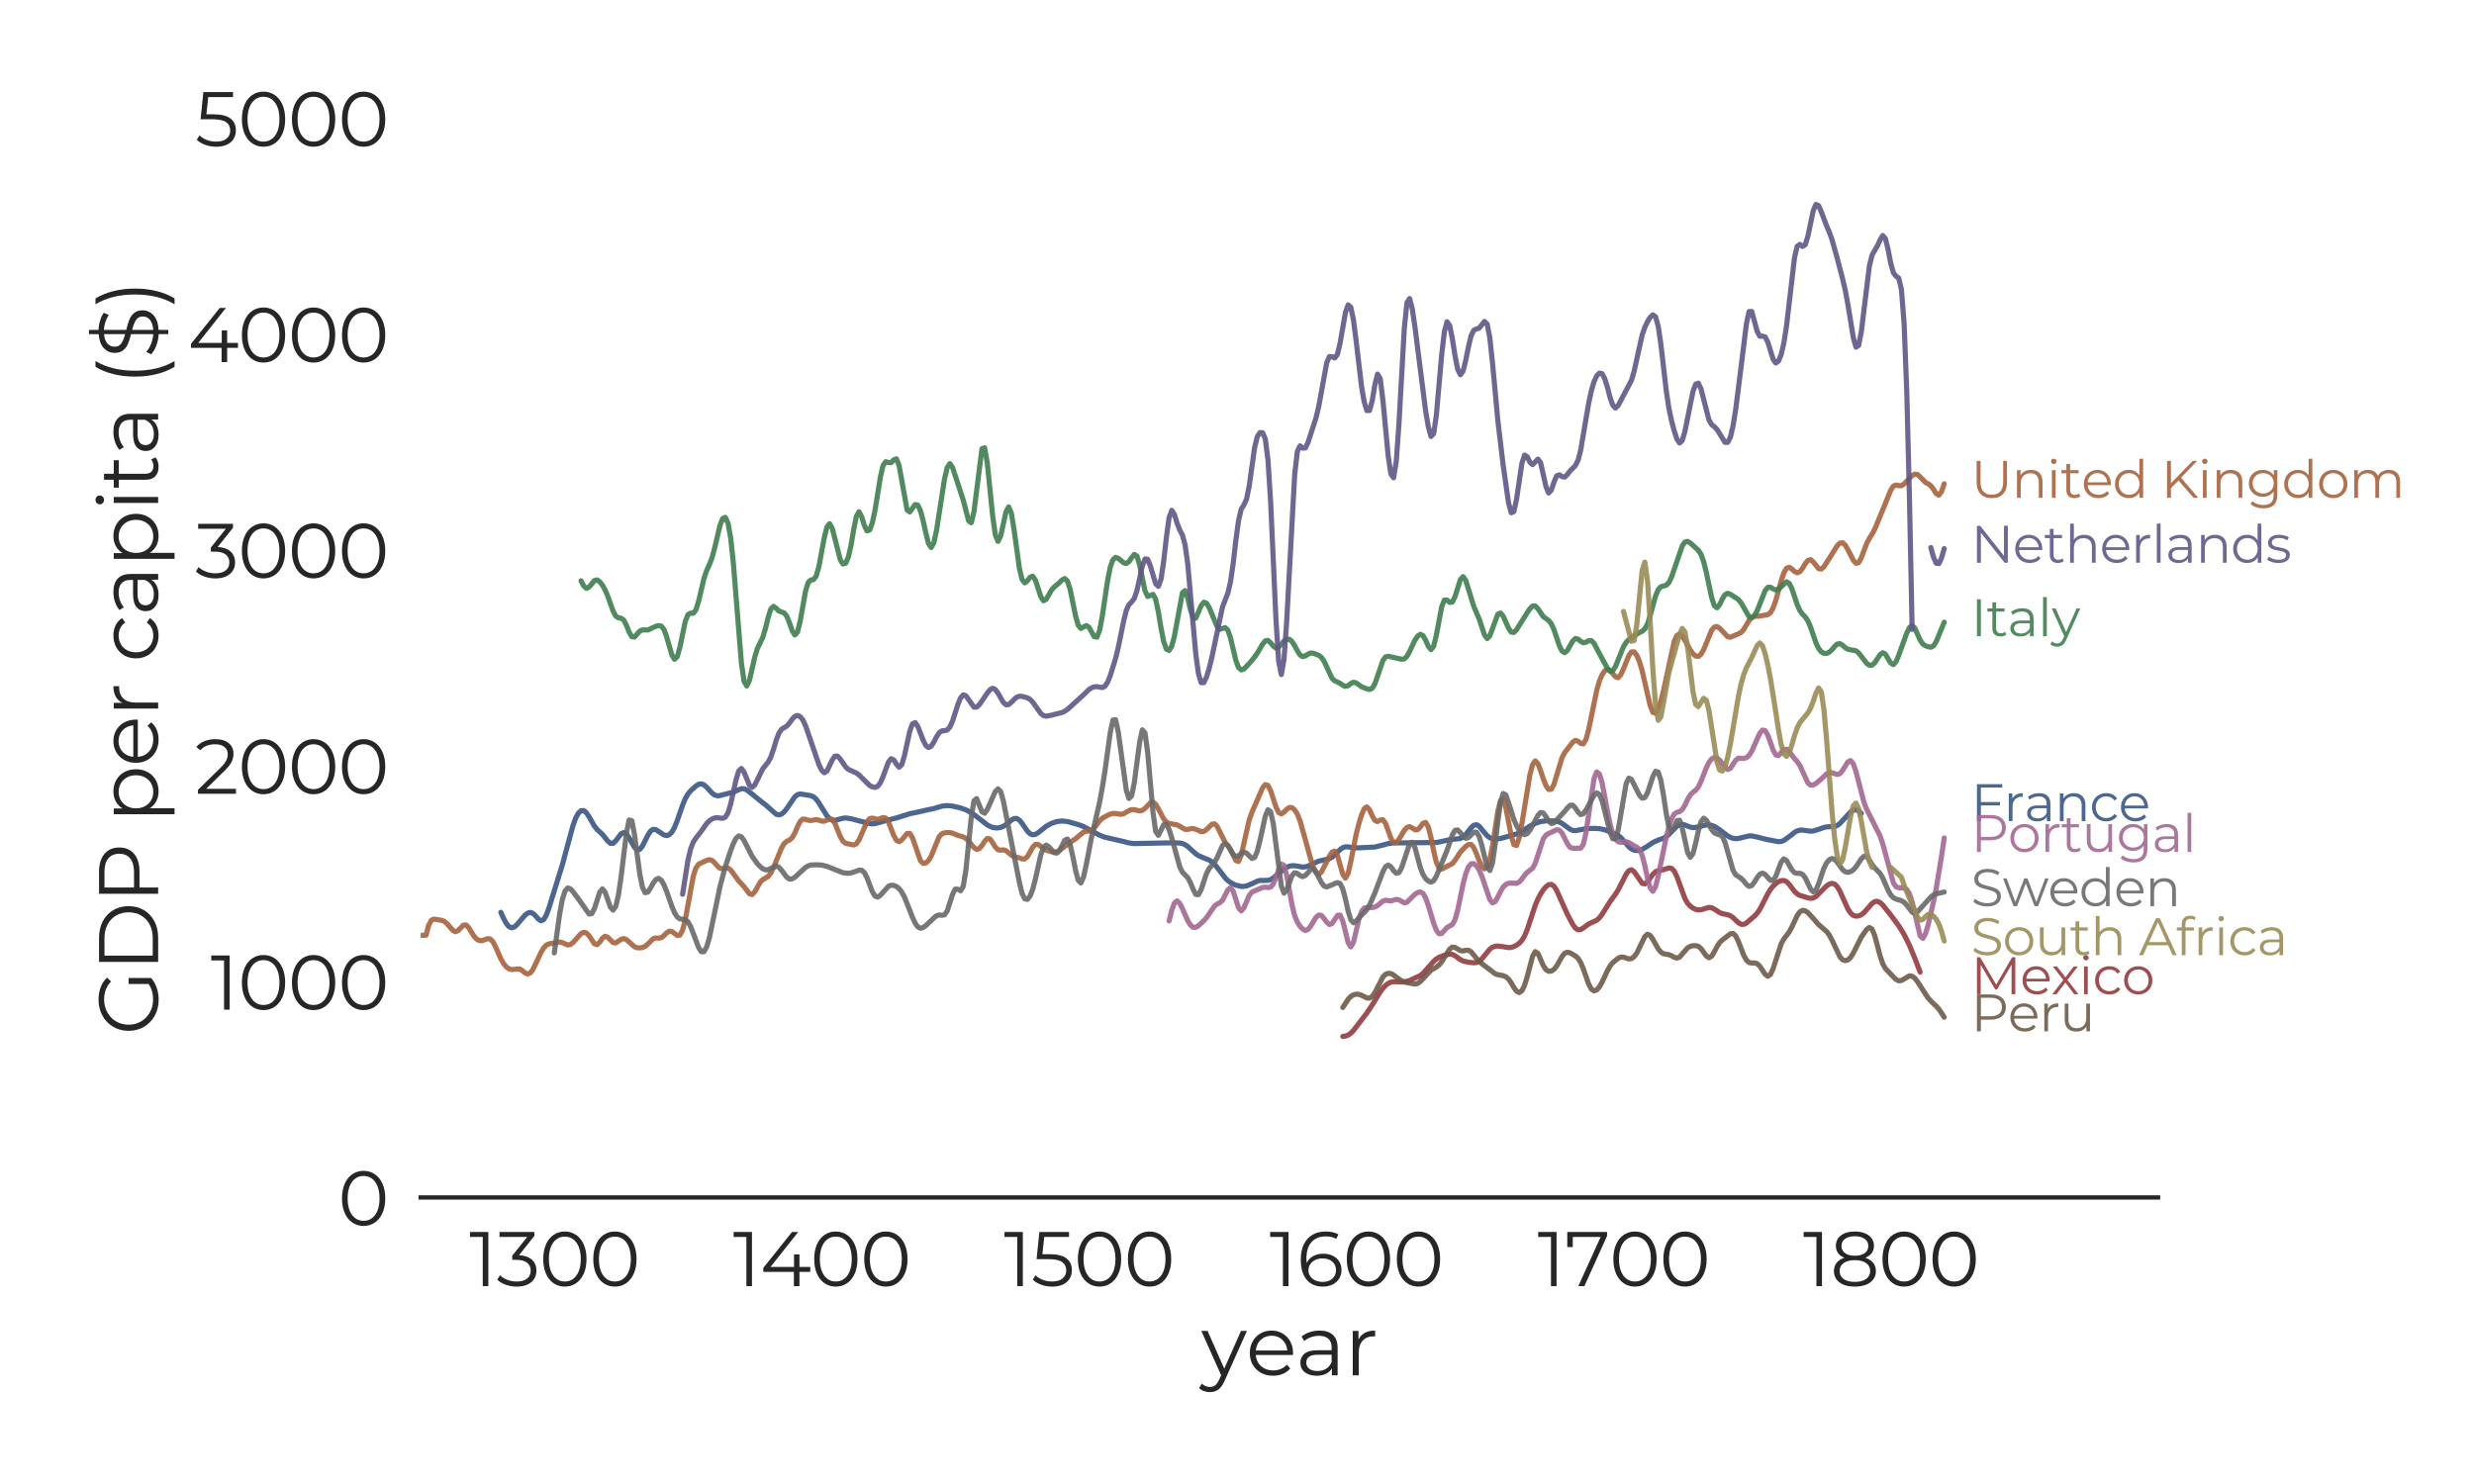 <?xml version="1.0" encoding="utf-8" standalone="no"?>
<!DOCTYPE svg PUBLIC "-//W3C//DTD SVG 1.1//EN"
  "http://www.w3.org/Graphics/SVG/1.1/DTD/svg11.dtd">
<svg height="432pt" version="1.1" viewBox="0 0 720 432" width="720pt" xmlns="http://www.w3.org/2000/svg" xmlns:xlink="http://www.w3.org/1999/xlink">
 <defs>
  <style type="text/css">*{stroke-linecap:butt;stroke-linejoin:round;}</style>
 </defs>
 <g id="figure_1">
  <g id="patch_1">
   <path d="M 0 432 
L 720 432 
L 720 0 
L 0 0 
z
" style="fill:#ffffff;"/>
  </g>
  <g id="axes_1">
   <g id="patch_2">
    <path d="M 122.42 348.58 
L 628.047 348.58 
L 628.047 34.42 
L 122.42 34.42 
z
" style="fill:#ffffff;"/>
   </g>
   <g id="matplotlib.axis_1">
    <g id="xtick_1">
     <g id="text_1">
      <!-- 1300 -->
      <g style="fill:#262626;" transform="translate(136.575 374.405)scale(0.22 -0.22)">
       <defs>
        <path d="M 1574 4480 
L 1574 0 
L 1114 0 
L 1114 4070 
L 58 4070 
L 58 4480 
L 1574 4480 
z
" id="Montserrat-Regular-31" transform="scale(0.016)"/>
        <path d="M 1856 2560 
Q 2560 2522 2928 2179 
Q 3296 1837 3296 1286 
Q 3296 902 3110 604 
Q 2925 307 2560 134 
Q 2195 -38 1670 -38 
Q 1184 -38 752 118 
Q 320 275 58 538 
L 282 902 
Q 506 672 877 528 
Q 1248 384 1670 384 
Q 2221 384 2521 624 
Q 2822 864 2822 1286 
Q 2822 1702 2521 1939 
Q 2221 2176 1613 2176 
L 1293 2176 
L 1293 2515 
L 2534 4070 
L 243 4070 
L 243 4480 
L 3123 4480 
L 3123 4154 
L 1856 2560 
z
" id="Montserrat-Regular-33" transform="scale(0.016)"/>
        <path d="M 2118 -38 
Q 1600 -38 1193 237 
Q 787 512 560 1027 
Q 333 1542 333 2240 
Q 333 2938 560 3453 
Q 787 3968 1193 4243 
Q 1600 4518 2118 4518 
Q 2637 4518 3043 4243 
Q 3450 3968 3680 3453 
Q 3910 2938 3910 2240 
Q 3910 1542 3680 1027 
Q 3450 512 3043 237 
Q 2637 -38 2118 -38 
z
M 2118 384 
Q 2509 384 2806 601 
Q 3104 819 3270 1235 
Q 3437 1651 3437 2240 
Q 3437 2829 3270 3245 
Q 3104 3661 2806 3878 
Q 2509 4096 2118 4096 
Q 1728 4096 1430 3878 
Q 1133 3661 966 3245 
Q 800 2829 800 2240 
Q 800 1651 966 1235 
Q 1133 819 1430 601 
Q 1728 384 2118 384 
z
" id="Montserrat-Regular-30" transform="scale(0.016)"/>
       </defs>
       <use xlink:href="#Montserrat-Regular-31"/>
       <use x="36.1" xlink:href="#Montserrat-Regular-33"/>
       <use x="92.5" xlink:href="#Montserrat-Regular-30"/>
       <use x="158.7" xlink:href="#Montserrat-Regular-30"/>
      </g>
     </g>
    </g>
    <g id="xtick_2">
     <g id="text_2">
      <!-- 1400 -->
      <g style="fill:#262626;" transform="translate(213.298 374.405)scale(0.22 -0.22)">
       <defs>
        <path d="M 4141 1178 
L 3245 1178 
L 3245 0 
L 2784 0 
L 2784 1178 
L 256 1178 
L 256 1510 
L 2630 4480 
L 3142 4480 
L 851 1587 
L 2797 1587 
L 2797 2624 
L 3245 2624 
L 3245 1587 
L 4141 1587 
L 4141 1178 
z
" id="Montserrat-Regular-34" transform="scale(0.016)"/>
       </defs>
       <use xlink:href="#Montserrat-Regular-31"/>
       <use x="36.1" xlink:href="#Montserrat-Regular-34"/>
       <use x="102.2" xlink:href="#Montserrat-Regular-30"/>
       <use x="168.4" xlink:href="#Montserrat-Regular-30"/>
      </g>
     </g>
    </g>
    <g id="xtick_3">
     <g id="text_3">
      <!-- 1500 -->
      <g style="fill:#262626;" transform="translate(292.132 374.405)scale(0.22 -0.22)">
       <defs>
        <path d="M 1510 2643 
Q 2483 2643 2928 2294 
Q 3373 1946 3373 1318 
Q 3373 928 3190 621 
Q 3008 314 2643 138 
Q 2278 -38 1747 -38 
Q 1267 -38 835 118 
Q 403 275 141 538 
L 365 902 
Q 589 672 953 528 
Q 1318 384 1741 384 
Q 2298 384 2602 633 
Q 2906 883 2906 1299 
Q 2906 1760 2563 1997 
Q 2221 2234 1408 2234 
L 454 2234 
L 685 4480 
L 3136 4480 
L 3136 4070 
L 1088 4070 
L 934 2643 
L 1510 2643 
z
" id="Montserrat-Regular-35" transform="scale(0.016)"/>
       </defs>
       <use xlink:href="#Montserrat-Regular-31"/>
       <use x="36.1" xlink:href="#Montserrat-Regular-35"/>
       <use x="92.7" xlink:href="#Montserrat-Regular-30"/>
       <use x="158.9" xlink:href="#Montserrat-Regular-30"/>
      </g>
     </g>
    </g>
    <g id="xtick_4">
     <g id="text_4">
      <!-- 1600 -->
      <g style="fill:#262626;" transform="translate(369.446 374.405)scale(0.22 -0.22)">
       <defs>
        <path d="M 2189 2682 
Q 2630 2682 2972 2515 
Q 3315 2349 3507 2045 
Q 3699 1741 3699 1338 
Q 3699 928 3500 614 
Q 3302 301 2953 131 
Q 2605 -38 2170 -38 
Q 1280 -38 806 547 
Q 333 1133 333 2202 
Q 333 2950 589 3468 
Q 845 3987 1305 4252 
Q 1766 4518 2381 4518 
Q 3046 4518 3443 4275 
L 3258 3904 
Q 2938 4115 2387 4115 
Q 1645 4115 1222 3644 
Q 800 3174 800 2278 
Q 800 2118 819 1914 
Q 986 2278 1350 2480 
Q 1715 2682 2189 2682 
z
M 2150 352 
Q 2637 352 2941 617 
Q 3245 883 3245 1325 
Q 3245 1766 2941 2028 
Q 2637 2291 2118 2291 
Q 1779 2291 1520 2163 
Q 1261 2035 1113 1811 
Q 966 1587 966 1312 
Q 966 1056 1104 838 
Q 1242 621 1510 486 
Q 1779 352 2150 352 
z
" id="Montserrat-Regular-36" transform="scale(0.016)"/>
       </defs>
       <use xlink:href="#Montserrat-Regular-31"/>
       <use x="36.1" xlink:href="#Montserrat-Regular-36"/>
       <use x="97" xlink:href="#Montserrat-Regular-30"/>
       <use x="163.2" xlink:href="#Montserrat-Regular-30"/>
      </g>
     </g>
    </g>
    <g id="xtick_5">
     <g id="text_5">
      <!-- 1700 -->
      <g style="fill:#262626;" transform="translate(447.455 374.405)scale(0.22 -0.22)">
       <defs>
        <path d="M 3494 4480 
L 3494 4154 
L 1619 0 
L 1120 0 
L 2963 4070 
L 659 4070 
L 659 3232 
L 205 3232 
L 205 4480 
L 3494 4480 
z
" id="Montserrat-Regular-37" transform="scale(0.016)"/>
       </defs>
       <use xlink:href="#Montserrat-Regular-31"/>
       <use x="36.1" xlink:href="#Montserrat-Regular-37"/>
       <use x="95" xlink:href="#Montserrat-Regular-30"/>
       <use x="161.2" xlink:href="#Montserrat-Regular-30"/>
      </g>
     </g>
    </g>
    <g id="xtick_6">
     <g id="text_6">
      <!-- 1800 -->
      <g style="fill:#262626;" transform="translate(524.706 374.405)scale(0.22 -0.22)">
       <defs>
        <path d="M 2899 2349 
Q 3322 2208 3549 1926 
Q 3776 1645 3776 1248 
Q 3776 858 3565 566 
Q 3354 275 2960 118 
Q 2566 -38 2035 -38 
Q 1229 -38 768 307 
Q 307 653 307 1248 
Q 307 1651 528 1929 
Q 749 2208 1171 2349 
Q 826 2483 646 2736 
Q 467 2989 467 3334 
Q 467 3878 892 4198 
Q 1318 4518 2035 4518 
Q 2509 4518 2864 4374 
Q 3219 4230 3417 3961 
Q 3616 3693 3616 3334 
Q 3616 2989 3430 2736 
Q 3245 2483 2899 2349 
z
M 928 3322 
Q 928 2950 1222 2732 
Q 1517 2515 2035 2515 
Q 2554 2515 2851 2732 
Q 3149 2950 3149 3315 
Q 3149 3693 2845 3910 
Q 2541 4128 2035 4128 
Q 1523 4128 1225 3910 
Q 928 3693 928 3322 
z
M 2035 352 
Q 2630 352 2966 595 
Q 3302 838 3302 1254 
Q 3302 1670 2966 1910 
Q 2630 2150 2035 2150 
Q 1446 2150 1110 1910 
Q 774 1670 774 1254 
Q 774 832 1107 592 
Q 1440 352 2035 352 
z
" id="Montserrat-Regular-38" transform="scale(0.016)"/>
       </defs>
       <use xlink:href="#Montserrat-Regular-31"/>
       <use x="36.1" xlink:href="#Montserrat-Regular-38"/>
       <use x="99.9" xlink:href="#Montserrat-Regular-30"/>
       <use x="166.1" xlink:href="#Montserrat-Regular-30"/>
      </g>
     </g>
    </g>
    <g id="text_7">
     <!-- year -->
     <g style="fill:#262626;" transform="translate(349.589 400.363)scale(0.24 -0.24)">
      <defs>
       <path d="M 3462 3366 
L 1779 -403 
Q 1574 -877 1305 -1075 
Q 1037 -1274 659 -1274 
Q 416 -1274 205 -1197 
Q -6 -1120 -160 -966 
L 51 -627 
Q 307 -883 666 -883 
Q 896 -883 1059 -755 
Q 1222 -627 1363 -320 
L 1510 6 
L 6 3366 
L 480 3366 
L 1747 506 
L 3014 3366 
L 3462 3366 
z
" id="Montserrat-Regular-79" transform="scale(0.016)"/>
       <path d="M 3565 1542 
L 749 1542 
Q 787 1018 1152 694 
Q 1517 371 2074 371 
Q 2387 371 2649 483 
Q 2912 595 3104 813 
L 3360 518 
Q 3136 250 2800 109 
Q 2464 -32 2061 -32 
Q 1542 -32 1142 189 
Q 742 410 518 800 
Q 294 1190 294 1683 
Q 294 2176 508 2566 
Q 723 2957 1097 3174 
Q 1472 3392 1939 3392 
Q 2406 3392 2777 3174 
Q 3149 2957 3360 2569 
Q 3571 2182 3571 1683 
L 3565 1542 
z
M 1939 3002 
Q 1453 3002 1123 2691 
Q 794 2381 749 1882 
L 3136 1882 
Q 3091 2381 2761 2691 
Q 2432 3002 1939 3002 
z
" id="Montserrat-Regular-65" transform="scale(0.016)"/>
       <path d="M 1811 3392 
Q 2470 3392 2822 3062 
Q 3174 2733 3174 2086 
L 3174 0 
L 2739 0 
L 2739 525 
Q 2586 262 2288 115 
Q 1990 -32 1581 -32 
Q 1018 -32 685 237 
Q 352 506 352 947 
Q 352 1376 662 1638 
Q 973 1901 1651 1901 
L 2720 1901 
L 2720 2106 
Q 2720 2541 2477 2768 
Q 2234 2995 1766 2995 
Q 1446 2995 1152 2889 
Q 858 2784 646 2598 
L 442 2938 
Q 698 3155 1056 3273 
Q 1414 3392 1811 3392 
z
M 1651 326 
Q 2035 326 2310 502 
Q 2586 678 2720 1011 
L 2720 1562 
L 1664 1562 
Q 800 1562 800 960 
Q 800 666 1024 496 
Q 1248 326 1651 326 
z
" id="Montserrat-Regular-61" transform="scale(0.016)"/>
       <path d="M 1069 2707 
Q 1229 3046 1545 3219 
Q 1862 3392 2330 3392 
L 2330 2950 
L 2221 2957 
Q 1690 2957 1389 2630 
Q 1088 2304 1088 1715 
L 1088 0 
L 634 0 
L 634 3366 
L 1069 3366 
L 1069 2707 
z
" id="Montserrat-Regular-72" transform="scale(0.016)"/>
      </defs>
      <use xlink:href="#Montserrat-Regular-79"/>
      <use x="54.2" xlink:href="#Montserrat-Regular-65"/>
      <use x="114.6" xlink:href="#Montserrat-Regular-61"/>
      <use x="173.6" xlink:href="#Montserrat-Regular-72"/>
     </g>
    </g>
   </g>
   <g id="matplotlib.axis_2">
    <g id="ytick_1">
     <g id="text_8">
      <!-- 0 -->
      <g style="fill:#262626;" transform="translate(98.355 356.742)scale(0.22 -0.22)">
       <use xlink:href="#Montserrat-Regular-30"/>
      </g>
     </g>
    </g>
    <g id="ytick_2">
     <g id="text_9">
      <!-- 1000 -->
      <g style="fill:#262626;" transform="translate(61.285 293.91)scale(0.22 -0.22)">
       <use xlink:href="#Montserrat-Regular-31"/>
       <use x="36.1" xlink:href="#Montserrat-Regular-30"/>
       <use x="102.3" xlink:href="#Montserrat-Regular-30"/>
       <use x="168.5" xlink:href="#Montserrat-Regular-30"/>
      </g>
     </g>
    </g>
    <g id="ytick_3">
     <g id="text_10">
      <!-- 2000 -->
      <g style="fill:#262626;" transform="translate(56.731 231.078)scale(0.22 -0.22)">
       <defs>
        <path d="M 3392 410 
L 3392 0 
L 250 0 
L 250 326 
L 2112 2150 
Q 2464 2496 2589 2749 
Q 2714 3002 2714 3258 
Q 2714 3654 2442 3875 
Q 2170 4096 1664 4096 
Q 877 4096 442 3597 
L 115 3878 
Q 378 4186 784 4352 
Q 1190 4518 1702 4518 
Q 2387 4518 2787 4195 
Q 3187 3872 3187 3309 
Q 3187 2963 3033 2643 
Q 2880 2323 2451 1907 
L 928 410 
L 3392 410 
z
" id="Montserrat-Regular-32" transform="scale(0.016)"/>
       </defs>
       <use xlink:href="#Montserrat-Regular-32"/>
       <use x="56.8" xlink:href="#Montserrat-Regular-30"/>
       <use x="123" xlink:href="#Montserrat-Regular-30"/>
       <use x="189.2" xlink:href="#Montserrat-Regular-30"/>
      </g>
     </g>
    </g>
    <g id="ytick_4">
     <g id="text_11">
      <!-- 3000 -->
      <g style="fill:#262626;" transform="translate(56.817 168.246)scale(0.22 -0.22)">
       <use xlink:href="#Montserrat-Regular-33"/>
       <use x="56.4" xlink:href="#Montserrat-Regular-30"/>
       <use x="122.6" xlink:href="#Montserrat-Regular-30"/>
       <use x="188.8" xlink:href="#Montserrat-Regular-30"/>
      </g>
     </g>
    </g>
    <g id="ytick_5">
     <g id="text_12">
      <!-- 4000 -->
      <g style="fill:#262626;" transform="translate(54.685 105.414)scale(0.22 -0.22)">
       <use xlink:href="#Montserrat-Regular-34"/>
       <use x="66.1" xlink:href="#Montserrat-Regular-30"/>
       <use x="132.3" xlink:href="#Montserrat-Regular-30"/>
       <use x="198.5" xlink:href="#Montserrat-Regular-30"/>
      </g>
     </g>
    </g>
    <g id="ytick_6">
     <g id="text_13">
      <!-- 5000 -->
      <g style="fill:#262626;" transform="translate(56.775 42.582)scale(0.22 -0.22)">
       <use xlink:href="#Montserrat-Regular-35"/>
       <use x="56.6" xlink:href="#Montserrat-Regular-30"/>
       <use x="122.8" xlink:href="#Montserrat-Regular-30"/>
       <use x="189" xlink:href="#Montserrat-Regular-30"/>
      </g>
     </g>
    </g>
    <g id="text_14">
     <!-- GDP per capita ($) -->
     <g style="fill:#262626;" transform="translate(46.028 301.36)rotate(-90)scale(0.24 -0.24)">
      <defs>
       <path d="M 3885 2240 
L 4339 2240 
L 4339 531 
Q 4026 256 3597 109 
Q 3168 -38 2694 -38 
Q 2022 -38 1484 256 
Q 947 550 640 1072 
Q 333 1594 333 2240 
Q 333 2886 640 3408 
Q 947 3930 1484 4224 
Q 2022 4518 2701 4518 
Q 3213 4518 3641 4355 
Q 4070 4192 4365 3872 
L 4070 3571 
Q 3539 4096 2720 4096 
Q 2176 4096 1737 3856 
Q 1299 3616 1049 3190 
Q 800 2765 800 2240 
Q 800 1715 1049 1292 
Q 1299 870 1734 627 
Q 2170 384 2714 384 
Q 3405 384 3885 730 
L 3885 2240 
z
" id="Montserrat-Regular-47" transform="scale(0.016)"/>
       <path d="M 730 4480 
L 2554 4480 
Q 3264 4480 3808 4195 
Q 4352 3910 4653 3401 
Q 4954 2893 4954 2240 
Q 4954 1587 4653 1078 
Q 4352 570 3808 285 
Q 3264 0 2554 0 
L 730 0 
L 730 4480 
z
M 2528 410 
Q 3117 410 3558 643 
Q 4000 877 4243 1289 
Q 4486 1702 4486 2240 
Q 4486 2778 4243 3190 
Q 4000 3603 3558 3836 
Q 3117 4070 2528 4070 
L 1203 4070 
L 1203 410 
L 2528 410 
z
" id="Montserrat-Regular-44" transform="scale(0.016)"/>
       <path d="M 2406 4480 
Q 3264 4480 3750 4070 
Q 4237 3661 4237 2944 
Q 4237 2227 3750 1820 
Q 3264 1414 2406 1414 
L 1203 1414 
L 1203 0 
L 730 0 
L 730 4480 
L 2406 4480 
z
M 2394 1830 
Q 3059 1830 3411 2121 
Q 3763 2413 3763 2944 
Q 3763 3488 3411 3779 
Q 3059 4070 2394 4070 
L 1203 4070 
L 1203 1830 
L 2394 1830 
z
" id="Montserrat-Regular-50" transform="scale(0.016)"/>
       <path id="Montserrat-Regular-20" transform="scale(0.016)"/>
       <path d="M 2368 3392 
Q 2842 3392 3226 3177 
Q 3610 2963 3827 2572 
Q 4045 2182 4045 1683 
Q 4045 1178 3827 787 
Q 3610 397 3229 182 
Q 2848 -32 2368 -32 
Q 1958 -32 1628 137 
Q 1299 307 1088 634 
L 1088 -1242 
L 634 -1242 
L 634 3366 
L 1069 3366 
L 1069 2701 
Q 1274 3034 1610 3213 
Q 1946 3392 2368 3392 
z
M 2336 371 
Q 2688 371 2976 534 
Q 3264 698 3427 998 
Q 3590 1299 3590 1683 
Q 3590 2067 3427 2364 
Q 3264 2662 2976 2828 
Q 2688 2995 2336 2995 
Q 1978 2995 1693 2828 
Q 1408 2662 1245 2364 
Q 1082 2067 1082 1683 
Q 1082 1299 1245 998 
Q 1408 698 1693 534 
Q 1978 371 2336 371 
z
" id="Montserrat-Regular-70" transform="scale(0.016)"/>
       <path d="M 2029 -32 
Q 1530 -32 1136 185 
Q 742 403 518 796 
Q 294 1190 294 1683 
Q 294 2176 518 2566 
Q 742 2957 1136 3174 
Q 1530 3392 2029 3392 
Q 2464 3392 2806 3222 
Q 3149 3053 3347 2726 
L 3008 2496 
Q 2842 2746 2586 2870 
Q 2330 2995 2029 2995 
Q 1664 2995 1373 2832 
Q 1082 2669 918 2368 
Q 755 2067 755 1683 
Q 755 1293 918 995 
Q 1082 698 1373 534 
Q 1664 371 2029 371 
Q 2330 371 2586 492 
Q 2842 614 3008 864 
L 3347 634 
Q 3149 307 2803 137 
Q 2458 -32 2029 -32 
z
" id="Montserrat-Regular-63" transform="scale(0.016)"/>
       <path d="M 634 3366 
L 1088 3366 
L 1088 0 
L 634 0 
L 634 3366 
z
M 864 4102 
Q 723 4102 627 4198 
Q 531 4294 531 4429 
Q 531 4557 627 4653 
Q 723 4749 864 4749 
Q 1005 4749 1101 4656 
Q 1197 4563 1197 4435 
Q 1197 4294 1101 4198 
Q 1005 4102 864 4102 
z
" id="Montserrat-Regular-69" transform="scale(0.016)"/>
       <path d="M 2406 205 
Q 2278 90 2089 29 
Q 1901 -32 1696 -32 
Q 1222 -32 966 224 
Q 710 480 710 947 
L 710 2982 
L 109 2982 
L 109 3366 
L 710 3366 
L 710 4102 
L 1165 4102 
L 1165 3366 
L 2189 3366 
L 2189 2982 
L 1165 2982 
L 1165 973 
Q 1165 672 1315 515 
Q 1466 358 1747 358 
Q 1888 358 2019 403 
Q 2150 448 2246 531 
L 2406 205 
z
" id="Montserrat-Regular-74" transform="scale(0.016)"/>
       <path d="M 1408 -1242 
Q 1050 -653 858 112 
Q 666 877 666 1754 
Q 666 2630 858 3401 
Q 1050 4173 1408 4749 
L 1843 4749 
Q 1466 4102 1290 3360 
Q 1114 2618 1114 1754 
Q 1114 890 1290 147 
Q 1466 -595 1843 -1242 
L 1408 -1242 
z
" id="Montserrat-Regular-28" transform="scale(0.016)"/>
       <path d="M 3635 1184 
Q 3635 691 3257 348 
Q 2880 6 2150 -32 
L 2150 -768 
L 1830 -768 
L 1830 -38 
Q 1363 -13 950 144 
Q 538 301 301 544 
L 486 909 
Q 710 691 1072 544 
Q 1434 397 1830 371 
L 1830 2054 
Q 1389 2163 1094 2288 
Q 800 2413 605 2653 
Q 410 2893 410 3290 
Q 410 3782 768 4118 
Q 1126 4454 1830 4512 
L 1830 5248 
L 2150 5248 
L 2150 4518 
Q 2515 4506 2857 4400 
Q 3200 4294 3450 4122 
L 3290 3744 
Q 3027 3910 2732 4006 
Q 2438 4102 2150 4115 
L 2150 2419 
Q 2624 2304 2925 2185 
Q 3226 2067 3430 1824 
Q 3635 1581 3635 1184 
z
M 877 3302 
Q 877 2970 1123 2797 
Q 1370 2624 1830 2502 
L 1830 4102 
Q 1357 4064 1117 3843 
Q 877 3622 877 3302 
z
M 2150 371 
Q 2656 410 2912 621 
Q 3168 832 3168 1158 
Q 3168 1504 2905 1677 
Q 2643 1850 2150 1971 
L 2150 371 
z
" id="Montserrat-Regular-24" transform="scale(0.016)"/>
       <path d="M 256 -1242 
Q 634 -595 813 144 
Q 992 883 992 1754 
Q 992 2624 813 3363 
Q 634 4102 256 4749 
L 691 4749 
Q 1050 4173 1245 3401 
Q 1440 2630 1440 1754 
Q 1440 877 1248 109 
Q 1056 -659 691 -1242 
L 256 -1242 
z
" id="Montserrat-Regular-29" transform="scale(0.016)"/>
      </defs>
      <use xlink:href="#Montserrat-Regular-47"/>
      <use x="77.3" xlink:href="#Montserrat-Regular-44"/>
      <use x="159.9" xlink:href="#Montserrat-Regular-50"/>
      <use x="231.7" xlink:href="#Montserrat-Regular-20"/>
      <use x="257.9" xlink:href="#Montserrat-Regular-70"/>
      <use x="325.7" xlink:href="#Montserrat-Regular-65"/>
      <use x="386.1" xlink:href="#Montserrat-Regular-72"/>
      <use x="426.2" xlink:href="#Montserrat-Regular-20"/>
      <use x="452.4" xlink:href="#Montserrat-Regular-63"/>
      <use x="508.7" xlink:href="#Montserrat-Regular-61"/>
      <use x="567.7" xlink:href="#Montserrat-Regular-70"/>
      <use x="635.5" xlink:href="#Montserrat-Regular-69"/>
      <use x="662.4" xlink:href="#Montserrat-Regular-74"/>
      <use x="703" xlink:href="#Montserrat-Regular-61"/>
      <use x="762" xlink:href="#Montserrat-Regular-20"/>
      <use x="788.2" xlink:href="#Montserrat-Regular-28"/>
      <use x="821.1" xlink:href="#Montserrat-Regular-24"/>
      <use x="882.6" xlink:href="#Montserrat-Regular-29"/>
     </g>
    </g>
   </g>
   <g id="line2d_1">
    <path clip-path="url(#p00a4097b5d)" d="M 145.757 265.579 
L 146.535 267.303 
L 147.312 268.755 
L 148.09 269.722 
L 148.868 270.087 
L 149.646 269.873 
L 150.424 269.206 
L 152.758 266.45 
L 153.536 265.835 
L 154.313 265.602 
L 155.091 265.869 
L 155.869 266.612 
L 156.647 267.518 
L 157.425 268.048 
L 158.203 267.72 
L 158.981 266.397 
L 159.759 264.309 
L 163.648 251.774 
L 165.204 246.033 
L 166.76 240.309 
L 167.538 238.169 
L 168.315 236.724 
L 169.093 235.999 
L 169.871 235.959 
L 170.649 236.591 
L 171.427 237.751 
L 172.983 240.478 
L 173.761 241.454 
L 175.316 242.893 
L 176.872 244.825 
L 177.65 245.502 
L 178.428 245.486 
L 179.206 244.761 
L 180.762 242.711 
L 181.54 242.367 
L 182.317 242.81 
L 183.095 243.916 
L 184.651 246.648 
L 185.429 247.38 
L 186.207 247.253 
L 186.985 246.257 
L 188.54 243.129 
L 189.318 241.953 
L 190.096 241.423 
L 190.874 241.51 
L 193.208 243.051 
L 193.986 243.225 
L 194.764 242.996 
L 195.541 242.231 
L 196.319 240.841 
L 197.097 238.881 
L 198.653 234.371 
L 199.431 232.511 
L 200.209 231.155 
L 200.987 230.199 
L 202.542 228.809 
L 203.32 228.322 
L 204.098 228.167 
L 204.876 228.468 
L 205.654 229.158 
L 207.21 230.86 
L 207.988 231.435 
L 208.766 231.664 
L 209.543 231.591 
L 211.877 230.977 
L 213.433 230.591 
L 215.767 229.582 
L 216.544 229.618 
L 217.322 229.95 
L 218.878 231.155 
L 221.212 233.072 
L 222.768 234.27 
L 225.879 237.028 
L 226.657 237.218 
L 227.435 236.994 
L 228.213 236.356 
L 228.991 235.366 
L 231.324 231.934 
L 232.102 231.324 
L 232.88 231.13 
L 234.436 231.358 
L 235.992 231.632 
L 236.77 231.972 
L 237.547 232.664 
L 238.325 233.726 
L 240.659 237.497 
L 241.437 238.306 
L 242.215 238.729 
L 242.993 238.806 
L 244.548 238.396 
L 245.326 238.191 
L 246.104 238.111 
L 247.66 238.334 
L 253.105 239.756 
L 253.883 239.822 
L 254.661 239.756 
L 256.217 239.339 
L 258.55 238.691 
L 260.884 238.108 
L 264.774 236.875 
L 267.107 236.405 
L 269.441 235.857 
L 271.775 235.37 
L 274.108 234.681 
L 275.664 234.5 
L 277.22 234.659 
L 279.553 235.197 
L 281.109 235.745 
L 282.665 236.601 
L 284.221 237.703 
L 287.332 240.137 
L 288.11 240.573 
L 288.888 240.865 
L 289.666 241.007 
L 290.444 241.007 
L 291.222 240.86 
L 292 240.545 
L 292.778 240.049 
L 294.333 238.746 
L 295.111 238.285 
L 295.889 238.246 
L 296.667 238.74 
L 297.445 239.688 
L 299.001 241.946 
L 299.779 242.714 
L 300.556 243.027 
L 301.334 242.897 
L 302.112 242.425 
L 304.446 240.545 
L 306.002 239.691 
L 307.557 239.167 
L 309.113 238.991 
L 310.669 239.162 
L 313.78 240.032 
L 315.336 240.602 
L 317.67 241.852 
L 320.004 243.134 
L 321.559 243.725 
L 327.005 244.967 
L 328.56 245.392 
L 330.116 245.567 
L 341.007 245.347 
L 343.34 245.403 
L 344.118 245.554 
L 344.896 245.884 
L 345.674 246.43 
L 348.008 248.561 
L 348.785 249.074 
L 350.341 249.738 
L 351.897 250.377 
L 352.675 250.863 
L 353.453 251.547 
L 355.009 253.519 
L 356.564 255.574 
L 357.342 256.345 
L 358.12 256.924 
L 359.676 257.687 
L 361.232 258.039 
L 362.01 258.035 
L 362.787 257.896 
L 364.343 257.256 
L 365.899 256.512 
L 366.677 256.306 
L 368.233 256.292 
L 369.011 256.273 
L 369.788 256.058 
L 370.566 255.59 
L 373.678 252.951 
L 374.456 252.487 
L 375.234 252.16 
L 376.012 252.007 
L 376.789 252.023 
L 379.123 252.414 
L 379.901 252.344 
L 380.679 252.112 
L 383.79 250.665 
L 385.346 250.332 
L 386.902 249.954 
L 387.68 249.524 
L 389.236 248.08 
L 390.014 247.314 
L 390.791 246.761 
L 391.569 246.511 
L 392.347 246.527 
L 393.903 246.794 
L 395.459 246.808 
L 400.126 246.575 
L 402.46 245.997 
L 404.016 245.571 
L 405.571 245.373 
L 410.239 245.347 
L 418.018 245.26 
L 419.573 244.95 
L 421.907 244.429 
L 425.018 244.095 
L 425.796 243.669 
L 426.574 242.932 
L 428.13 240.953 
L 428.908 240.244 
L 429.686 240.07 
L 430.464 240.494 
L 432.019 242.381 
L 432.797 243.27 
L 433.575 243.871 
L 434.353 244.179 
L 435.131 244.277 
L 436.687 244.104 
L 442.132 242.55 
L 443.688 241.517 
L 445.244 240.474 
L 446.799 239.686 
L 448.355 239.167 
L 449.911 238.965 
L 452.245 238.969 
L 453.022 239.063 
L 453.8 239.285 
L 454.578 239.684 
L 456.912 241.391 
L 457.69 241.721 
L 458.468 241.812 
L 460.023 241.53 
L 461.579 241.224 
L 463.913 241.141 
L 465.469 241.224 
L 467.024 241.561 
L 469.358 242.473 
L 470.914 243.214 
L 471.692 243.804 
L 473.248 245.578 
L 474.025 246.475 
L 474.803 247.13 
L 475.581 247.5 
L 476.359 247.607 
L 477.137 247.517 
L 477.915 247.253 
L 479.471 246.327 
L 481.026 245.261 
L 482.582 244.551 
L 484.138 244.007 
L 484.916 243.556 
L 485.694 242.9 
L 488.027 240.483 
L 488.805 240.037 
L 489.583 239.949 
L 490.361 240.155 
L 491.917 240.784 
L 492.695 240.915 
L 493.473 240.868 
L 496.584 240.132 
L 497.362 240.136 
L 498.14 240.278 
L 498.918 240.566 
L 500.474 241.549 
L 502.807 243.342 
L 503.585 243.773 
L 504.363 244.046 
L 505.141 244.142 
L 505.919 244.076 
L 509.03 243.336 
L 509.808 243.336 
L 511.364 243.658 
L 513.698 244.269 
L 516.031 244.735 
L 517.587 245.021 
L 518.365 244.947 
L 519.143 244.657 
L 520.699 243.557 
L 522.255 242.315 
L 523.032 241.878 
L 523.81 241.656 
L 524.588 241.648 
L 526.922 241.969 
L 527.7 241.902 
L 529.256 241.441 
L 530.811 240.875 
L 531.589 240.711 
L 533.923 240.607 
L 534.701 240.3 
L 535.479 239.695 
L 538.59 236.336 
L 539.368 235.825 
L 540.146 235.703 
L 540.924 236.067 
L 541.702 236.802 
M 565.816 234.917 
" style="fill:none;stroke:#395684;stroke-linecap:round;stroke-opacity:0.9;stroke-width:1.5;"/>
   </g>
   <g id="line2d_2">
    <path clip-path="url(#p00a4097b5d)" d="M -1 274.808 
L 123.976 272.254 
L 124.754 269.329 
L 125.532 267.899 
L 126.309 267.553 
L 128.643 267.932 
L 129.421 268.287 
L 130.199 268.994 
L 131.755 270.81 
L 132.533 271.223 
L 133.31 270.92 
L 134.866 269.298 
L 135.644 269.261 
L 136.422 270.09 
L 137.978 272.574 
L 138.756 273.407 
L 139.534 273.803 
L 140.311 273.816 
L 141.867 273.262 
L 142.645 273.338 
L 143.423 274.106 
L 144.201 275.564 
L 145.757 279.113 
L 146.535 280.471 
L 147.312 281.427 
L 148.09 282.018 
L 148.868 282.247 
L 151.202 282.057 
L 151.98 282.533 
L 152.758 283.183 
L 153.536 283.541 
L 154.313 283.241 
L 155.091 282.226 
L 156.647 278.954 
L 157.425 277.291 
L 158.203 275.973 
L 158.981 275.139 
L 159.759 274.768 
L 162.87 274.228 
L 163.648 274.4 
L 165.204 275.086 
L 165.982 274.972 
L 166.76 274.378 
L 169.093 271.776 
L 169.871 271.414 
L 170.649 271.583 
L 171.427 272.393 
L 172.983 274.728 
L 173.761 274.989 
L 174.539 274.256 
L 175.316 273.146 
L 176.094 272.532 
L 176.872 272.846 
L 178.428 274.407 
L 179.206 274.483 
L 180.762 273.456 
L 181.54 273.223 
L 182.317 273.523 
L 184.651 275.604 
L 185.429 275.897 
L 186.207 275.94 
L 186.985 275.815 
L 187.763 275.475 
L 188.54 274.811 
L 190.096 273.265 
L 190.874 273.042 
L 191.652 273.085 
L 192.43 272.974 
L 193.208 272.385 
L 193.986 271.601 
L 194.764 271.071 
L 195.541 271.171 
L 197.097 272.317 
L 197.875 272.199 
L 198.653 270.785 
L 199.431 267.763 
L 201.765 255.042 
L 202.542 252.674 
L 203.32 251.583 
L 204.876 250.828 
L 205.654 250.462 
L 206.432 250.245 
L 207.21 250.461 
L 207.988 251.175 
L 208.766 252.091 
L 209.543 252.763 
L 210.321 252.883 
L 211.099 252.694 
L 211.877 252.673 
L 212.655 253.267 
L 214.989 256.443 
L 216.544 258.116 
L 218.1 260.183 
L 218.878 260.41 
L 219.656 259.63 
L 221.212 256.842 
L 221.99 256.046 
L 223.545 255.156 
L 224.323 254.132 
L 225.101 252.602 
L 227.435 246.878 
L 228.213 245.572 
L 228.991 244.888 
L 229.769 244.547 
L 230.546 243.867 
L 231.324 242.474 
L 232.102 240.619 
L 232.88 239.109 
L 233.658 238.426 
L 234.436 238.524 
L 235.214 238.777 
L 235.992 238.847 
L 237.547 238.594 
L 238.325 238.749 
L 239.103 239.029 
L 239.881 239.067 
L 241.437 238.384 
L 242.215 238.555 
L 242.993 239.674 
L 244.548 243.528 
L 245.326 244.896 
L 246.104 245.484 
L 248.438 245.979 
L 249.216 245.653 
L 249.994 244.529 
L 252.327 239.195 
L 253.105 238.309 
L 253.883 238.155 
L 255.439 238.539 
L 256.995 237.986 
L 257.773 238.15 
L 258.55 239.263 
L 260.106 243.209 
L 260.884 244.617 
L 261.662 245.02 
L 262.44 244.501 
L 263.996 242.633 
L 264.774 242.604 
L 265.551 243.873 
L 267.885 250.601 
L 268.663 251.325 
L 269.441 251.199 
L 270.219 250.519 
L 270.997 249.203 
L 273.33 243.533 
L 274.108 242.722 
L 274.886 242.462 
L 275.664 242.355 
L 276.442 242.372 
L 277.22 242.549 
L 278.776 243.186 
L 280.331 243.632 
L 281.109 244.078 
L 281.887 244.827 
L 283.443 246.741 
L 284.221 247.254 
L 284.999 247.04 
L 285.777 246.129 
L 286.554 244.899 
L 287.332 244.083 
L 288.11 244.233 
L 288.888 245.302 
L 289.666 246.593 
L 290.444 247.372 
L 291.222 247.483 
L 292 247.393 
L 292.778 247.624 
L 294.333 248.949 
L 295.111 249.358 
L 296.667 249.732 
L 297.445 250.025 
L 298.223 250.048 
L 299.001 249.377 
L 300.556 246.629 
L 301.334 245.806 
L 302.112 245.816 
L 304.446 247.478 
L 306.002 247.958 
L 306.779 248.031 
L 307.557 247.922 
L 308.335 247.526 
L 312.225 244.685 
L 313.003 244.191 
L 315.336 242.213 
L 316.114 241.971 
L 316.892 241.938 
L 317.67 241.732 
L 318.448 241.066 
L 320.004 238.972 
L 320.781 238.194 
L 322.337 237.335 
L 323.115 237 
L 323.893 236.799 
L 324.671 236.809 
L 326.227 237.062 
L 327.005 236.875 
L 328.56 235.955 
L 329.338 235.68 
L 330.116 235.705 
L 331.672 236.061 
L 332.45 235.903 
L 333.228 235.324 
L 334.783 233.708 
L 335.561 233.514 
L 336.339 234.131 
L 337.117 235.456 
L 338.673 238.398 
L 339.451 239.274 
L 340.229 239.707 
L 342.562 240.111 
L 344.896 241.435 
L 345.674 241.45 
L 346.452 241.264 
L 347.23 241.2 
L 348.008 241.411 
L 349.563 242.091 
L 350.341 242.029 
L 351.119 241.528 
L 352.675 239.965 
L 353.453 239.812 
L 354.231 240.594 
L 356.564 245.275 
L 357.342 246.182 
L 358.12 247.294 
L 359.676 250.517 
L 360.454 250.767 
L 361.232 248.905 
L 363.565 238.65 
L 364.343 236.492 
L 367.455 229.333 
L 368.233 228.408 
L 369.011 228.645 
L 369.788 230.16 
L 371.344 234.925 
L 372.122 236.526 
L 372.9 236.927 
L 373.678 236.423 
L 374.456 235.59 
L 375.234 235.074 
L 376.012 235.122 
L 376.789 235.764 
L 377.567 237.007 
L 378.345 238.938 
L 379.901 244.48 
L 381.457 250.135 
L 382.235 252.487 
L 383.013 254.106 
L 383.79 254.567 
L 384.568 253.838 
L 386.124 250.804 
L 386.902 249.26 
L 387.68 248.031 
L 388.458 247.759 
L 389.236 249.069 
L 390.791 254.52 
L 391.569 255.631 
L 392.347 254.218 
L 393.125 250.757 
L 394.681 242.85 
L 395.459 239.772 
L 396.237 237.262 
L 397.015 235.454 
L 397.792 234.888 
L 398.57 235.744 
L 399.348 237.459 
L 400.126 238.84 
L 400.904 239.163 
L 401.682 238.713 
L 402.46 238.612 
L 403.238 239.705 
L 404.793 244.017 
L 405.571 245.255 
L 406.349 245.254 
L 407.127 244.318 
L 408.683 241.737 
L 409.461 240.863 
L 410.239 240.641 
L 411.017 241.028 
L 411.794 241.555 
L 412.572 241.528 
L 413.35 240.74 
L 414.128 239.668 
L 414.906 239.412 
L 415.684 240.77 
L 416.462 243.893 
L 417.24 247.744 
L 418.018 251.024 
L 418.795 252.712 
L 419.573 253.011 
L 422.685 251.394 
L 423.463 250.414 
L 425.018 248.032 
L 426.574 246.386 
L 427.352 245.851 
L 428.13 245.821 
L 428.908 246.747 
L 429.686 248.494 
L 430.464 250.526 
L 431.242 252.142 
L 432.019 252.92 
L 432.797 252.451 
L 433.575 250.292 
L 434.353 246.29 
L 435.909 236.141 
L 436.687 233.054 
L 437.465 232.768 
L 438.243 235.151 
L 439.798 243.253 
L 440.576 245.897 
L 441.354 246.123 
L 442.132 243.837 
L 442.91 239.729 
L 445.244 225.548 
L 446.021 222.584 
L 446.799 221.513 
L 447.577 222.29 
L 448.355 224.333 
L 449.133 226.698 
L 449.911 228.694 
L 450.689 229.833 
L 451.467 229.764 
L 452.245 228.332 
L 454.578 220.607 
L 455.356 219.103 
L 457.69 216.062 
L 458.468 215.529 
L 459.246 215.759 
L 460.023 216.4 
L 460.801 216.537 
L 461.579 215.224 
L 462.357 212.33 
L 464.691 200.954 
L 465.469 198.255 
L 466.247 196.426 
L 467.024 195.251 
L 467.802 194.87 
L 468.58 195.172 
L 470.136 197.011 
L 470.914 197.269 
L 471.692 196.426 
L 472.47 194.722 
L 474.025 190.86 
L 474.803 189.782 
L 475.581 189.756 
L 476.359 190.775 
L 477.137 192.667 
L 477.915 195.265 
L 480.249 205.433 
L 481.026 207.383 
L 481.804 207.632 
L 482.582 206.377 
L 483.36 204.085 
L 484.138 200.989 
L 487.25 186.683 
L 488.027 184.996 
L 488.805 184.569 
L 489.583 185.205 
L 490.361 186.435 
L 491.917 189.228 
L 492.695 190.311 
L 493.473 190.965 
L 494.251 191.078 
L 495.028 190.472 
L 495.806 189.129 
L 498.14 183.431 
L 498.918 182.542 
L 499.696 182.4 
L 500.474 182.896 
L 502.807 185.359 
L 503.585 185.504 
L 505.919 184.519 
L 506.697 184.11 
L 507.475 183.258 
L 509.03 180.618 
L 509.808 179.739 
L 510.586 179.421 
L 512.142 179.348 
L 514.476 178.926 
L 515.254 178.344 
L 516.031 176.977 
L 516.809 174.767 
L 518.365 169.112 
L 519.143 166.783 
L 519.921 165.432 
L 520.699 165.134 
L 521.477 165.63 
L 522.255 166.352 
L 523.032 166.745 
L 523.81 166.426 
L 524.588 165.428 
L 525.366 164.115 
L 526.144 163.129 
L 526.922 162.906 
L 527.7 163.56 
L 529.256 165.521 
L 530.033 165.66 
L 530.811 164.993 
L 534.701 158.849 
L 535.479 158.075 
L 536.257 158.006 
L 537.034 158.718 
L 537.812 160.032 
L 539.368 163.108 
L 540.146 163.975 
L 540.924 163.76 
L 541.702 162.329 
L 543.257 158.193 
L 544.035 156.705 
L 544.813 155.503 
L 545.591 154.072 
L 548.703 146.53 
L 550.258 142.693 
L 551.036 141.5 
L 551.814 141.189 
L 552.592 141.38 
L 553.37 141.383 
L 554.148 140.887 
L 556.482 138.408 
L 557.259 138.043 
L 558.037 138.137 
L 558.815 138.818 
L 560.371 140.437 
L 561.149 140.837 
L 561.927 141.415 
L 562.705 142.443 
L 563.483 143.688 
L 564.26 144.135 
L 565.038 143.109 
L 565.816 140.857 
L 565.816 140.857 
" style="fill:none;stroke:#a6633e;stroke-linecap:round;stroke-opacity:0.9;stroke-width:1.5;"/>
   </g>
   <g id="line2d_3">
    <path clip-path="url(#p00a4097b5d)" d="M 169.093 169.064 
L 169.871 170.579 
L 170.649 171.28 
L 171.427 170.903 
L 172.983 169.014 
L 173.761 168.816 
L 174.539 169.34 
L 175.316 170.345 
L 176.094 171.721 
L 176.872 173.534 
L 178.428 177.905 
L 179.206 179.355 
L 179.984 179.859 
L 180.762 179.952 
L 181.54 180.536 
L 182.317 182.054 
L 183.095 184.012 
L 183.873 185.352 
L 184.651 185.439 
L 186.207 183.702 
L 186.985 183.366 
L 188.54 183.398 
L 190.096 182.661 
L 190.874 182.318 
L 191.652 182.107 
L 192.43 182.25 
L 193.208 183.209 
L 193.986 185.289 
L 195.541 190.694 
L 196.319 191.927 
L 197.097 191.159 
L 197.875 188.388 
L 199.431 180.933 
L 200.209 178.918 
L 200.987 178.487 
L 201.765 178.523 
L 202.542 177.526 
L 203.32 174.996 
L 204.876 168.389 
L 205.654 166.105 
L 206.432 164.415 
L 207.21 162.403 
L 207.988 159.532 
L 209.543 152.93 
L 210.321 150.957 
L 211.099 150.603 
L 211.877 152.337 
L 212.655 156.64 
L 213.433 164.014 
L 215.767 192.986 
L 216.544 198.35 
L 217.322 199.694 
L 218.1 198.066 
L 219.656 191.282 
L 220.434 188.748 
L 221.99 185.533 
L 222.768 182.941 
L 223.545 179.756 
L 224.323 177.285 
L 225.101 176.521 
L 225.879 177.075 
L 226.657 177.863 
L 228.213 178.417 
L 228.991 179.392 
L 229.769 181.347 
L 230.546 183.61 
L 231.324 184.834 
L 232.102 183.974 
L 232.88 180.806 
L 234.436 172.09 
L 235.214 169.562 
L 235.992 168.837 
L 236.77 168.716 
L 237.547 167.664 
L 238.325 164.891 
L 239.881 156.531 
L 240.659 153.429 
L 241.437 152.444 
L 242.215 153.82 
L 244.548 162.973 
L 245.326 164.188 
L 246.104 163.966 
L 246.882 162.218 
L 247.66 158.805 
L 248.438 154.223 
L 249.216 150.341 
L 249.994 148.959 
L 250.772 150.432 
L 251.549 152.956 
L 252.327 154.551 
L 253.105 154.241 
L 253.883 152.148 
L 254.661 148.522 
L 256.217 138.88 
L 256.995 135.496 
L 257.773 134.4 
L 258.55 134.638 
L 259.328 134.682 
L 260.106 133.874 
L 260.884 133.564 
L 261.662 135.514 
L 263.996 148.468 
L 264.774 149.026 
L 266.329 146.881 
L 267.107 147.042 
L 267.885 148.708 
L 268.663 151.622 
L 269.441 155.202 
L 270.219 158.199 
L 270.997 159.387 
L 271.775 157.975 
L 272.552 154.422 
L 274.886 139.417 
L 275.664 136.11 
L 276.442 134.958 
L 277.22 136.094 
L 280.331 145.575 
L 281.887 151.586 
L 282.665 152.174 
L 283.443 149.034 
L 285.777 130.639 
L 286.554 130.351 
L 287.332 134.823 
L 288.888 150.15 
L 289.666 155.691 
L 290.444 157.591 
L 291.222 156.038 
L 292.778 148.957 
L 293.555 147.571 
L 294.333 149.406 
L 295.111 154.142 
L 296.667 165.416 
L 297.445 168.671 
L 298.223 169.673 
L 299.001 169.076 
L 299.779 168.031 
L 300.556 167.725 
L 301.334 168.875 
L 302.89 173.657 
L 303.668 174.888 
L 304.446 174.503 
L 306.002 171.792 
L 306.779 170.903 
L 308.335 169.594 
L 309.113 168.806 
L 309.891 168.432 
L 310.669 169.181 
L 311.447 171.584 
L 313.003 179.243 
L 313.78 181.994 
L 314.558 182.943 
L 316.114 182.119 
L 316.892 182.552 
L 318.448 185.326 
L 319.226 185.499 
L 320.004 183.547 
L 320.781 179.472 
L 322.337 169.032 
L 323.115 165.132 
L 323.893 162.923 
L 324.671 162.256 
L 325.449 162.528 
L 327.005 163.825 
L 327.782 164.026 
L 328.56 163.491 
L 329.338 162.338 
L 330.116 161.39 
L 330.894 161.887 
L 331.672 164.478 
L 333.228 172.021 
L 334.006 173.637 
L 335.561 173.022 
L 336.339 174.463 
L 337.117 178.169 
L 337.895 182.864 
L 338.673 186.78 
L 339.451 188.966 
L 340.229 189.358 
L 341.007 188.122 
L 341.784 185.199 
L 344.118 172.553 
L 344.896 171.925 
L 345.674 174.13 
L 346.452 177.508 
L 347.23 179.849 
L 348.008 179.929 
L 349.563 176.308 
L 350.341 175.307 
L 351.119 175.593 
L 351.897 176.854 
L 354.231 182.475 
L 355.009 183.185 
L 356.564 182.723 
L 357.342 183.456 
L 358.12 185.753 
L 359.676 192.289 
L 360.454 194.338 
L 361.232 195.023 
L 362.01 194.751 
L 363.565 193.141 
L 365.121 191.264 
L 365.899 190.156 
L 367.455 187.509 
L 368.233 186.557 
L 369.011 186.432 
L 369.788 187.112 
L 370.566 188.087 
L 371.344 188.635 
L 372.122 188.381 
L 373.678 186.619 
L 374.456 186.067 
L 375.234 186.083 
L 376.012 186.756 
L 376.789 187.977 
L 377.567 189.453 
L 378.345 190.646 
L 379.123 191.141 
L 379.901 190.92 
L 380.679 190.412 
L 381.457 190.102 
L 382.235 190.156 
L 383.79 190.77 
L 384.568 191.357 
L 385.346 192.495 
L 387.68 197.506 
L 388.458 198.191 
L 390.014 198.912 
L 390.791 199.496 
L 391.569 199.819 
L 392.347 199.587 
L 393.125 198.975 
L 393.903 198.608 
L 394.681 198.797 
L 396.237 199.915 
L 397.792 200.54 
L 398.57 200.709 
L 399.348 200.365 
L 400.126 199.086 
L 402.46 192.273 
L 403.238 191.224 
L 404.016 191.044 
L 407.905 191.905 
L 408.683 191.814 
L 409.461 191.06 
L 410.239 189.632 
L 411.794 186.333 
L 412.572 185.181 
L 413.35 184.653 
L 414.128 185.03 
L 414.906 186.377 
L 415.684 188.14 
L 416.462 189.113 
L 417.24 188.103 
L 418.018 184.881 
L 419.573 176.638 
L 420.351 174.688 
L 421.129 174.686 
L 421.907 175.353 
L 422.685 175.254 
L 423.463 173.637 
L 425.018 168.71 
L 425.796 167.864 
L 426.574 168.957 
L 428.908 176.511 
L 430.464 180.151 
L 432.019 184.814 
L 432.797 185.88 
L 433.575 185.096 
L 435.909 178.779 
L 436.687 178.447 
L 437.465 179.382 
L 439.02 182.866 
L 439.798 184.004 
L 440.576 184.117 
L 441.354 183.311 
L 444.466 178.346 
L 445.244 177.214 
L 446.021 176.435 
L 446.799 176.402 
L 447.577 177.202 
L 449.133 179.488 
L 450.689 180.62 
L 451.467 181.557 
L 452.245 183.291 
L 453.8 187.92 
L 454.578 189.518 
L 455.356 190.005 
L 456.134 189.364 
L 457.69 186.627 
L 458.468 185.884 
L 459.246 186.033 
L 460.023 186.679 
L 460.801 187.114 
L 461.579 186.937 
L 462.357 186.492 
L 463.135 186.47 
L 463.913 187.282 
L 465.469 190.257 
L 467.802 194.553 
L 468.58 195.385 
L 469.358 195.258 
L 470.136 194.046 
L 472.47 188.247 
L 473.248 187.018 
L 474.025 186.21 
L 475.581 185.04 
L 477.137 184.133 
L 477.915 183.761 
L 478.693 183.08 
L 479.471 181.615 
L 480.249 179.204 
L 481.804 173.494 
L 482.582 171.636 
L 483.36 170.799 
L 484.916 170.375 
L 485.694 169.582 
L 486.472 167.962 
L 489.583 158.902 
L 490.361 157.814 
L 491.139 157.595 
L 491.917 158.064 
L 494.251 160.169 
L 495.028 161.357 
L 495.806 163.491 
L 496.584 166.645 
L 498.14 173.963 
L 498.918 176.328 
L 499.696 176.928 
L 500.474 175.975 
L 501.252 174.366 
L 502.029 173.113 
L 502.807 172.718 
L 503.585 173.01 
L 505.919 174.523 
L 506.697 175.482 
L 509.03 179.539 
L 509.808 179.802 
L 510.586 179.194 
L 511.364 177.832 
L 513.698 171.949 
L 514.476 170.978 
L 515.254 170.948 
L 516.031 171.419 
L 516.809 171.747 
L 517.587 171.52 
L 519.921 169.37 
L 520.699 169.82 
L 521.477 171.356 
L 523.032 175.987 
L 523.81 177.748 
L 524.588 178.805 
L 525.366 179.577 
L 526.144 180.737 
L 526.922 182.57 
L 528.478 187.088 
L 529.256 188.766 
L 530.033 189.753 
L 530.811 190.176 
L 531.589 190.2 
L 532.367 189.852 
L 533.145 189.127 
L 533.923 188.188 
L 534.701 187.477 
L 535.479 187.368 
L 536.257 187.862 
L 537.034 188.547 
L 537.812 189.02 
L 540.146 189.457 
L 540.924 190.076 
L 543.257 193.095 
L 544.035 193.657 
L 544.813 193.629 
L 545.591 192.948 
L 547.147 190.595 
L 547.925 190.007 
L 548.703 190.442 
L 550.258 193.043 
L 551.036 193.47 
L 551.814 192.597 
L 552.592 190.71 
L 554.926 184.268 
L 555.704 182.693 
L 556.482 182.103 
L 557.259 182.838 
L 558.815 186.347 
L 559.593 187.487 
L 560.371 187.987 
L 561.149 188.269 
L 561.927 188.404 
L 562.705 188.029 
L 563.483 186.794 
L 565.816 181.128 
L 565.816 181.128 
" style="fill:none;stroke:#407e4e;stroke-linecap:round;stroke-opacity:0.9;stroke-width:1.5;"/>
   </g>
   <g id="line2d_4">
    <path clip-path="url(#p00a4097b5d)" d="M 390.791 301.707 
L 391.569 301.592 
L 392.347 301.317 
L 393.125 300.775 
L 393.903 299.959 
L 397.792 294.894 
L 399.348 292.548 
L 401.682 288.739 
L 402.46 287.697 
L 403.238 286.863 
L 404.016 286.264 
L 404.793 285.907 
L 405.571 285.773 
L 408.683 285.87 
L 410.239 285.425 
L 413.35 283.987 
L 414.128 283.361 
L 415.684 281.607 
L 417.24 279.843 
L 418.018 279.171 
L 418.795 278.682 
L 420.351 278.069 
L 421.907 277.724 
L 422.685 277.84 
L 423.463 278.235 
L 425.018 279.356 
L 425.796 279.755 
L 427.352 280.113 
L 428.908 280.269 
L 429.686 280.188 
L 430.464 279.837 
L 431.242 279.145 
L 433.575 276.306 
L 434.353 275.74 
L 435.131 275.464 
L 435.909 275.392 
L 437.465 275.59 
L 439.02 275.851 
L 439.798 275.792 
L 440.576 275.548 
L 441.354 275.15 
L 442.132 274.594 
L 442.91 273.762 
L 443.688 272.457 
L 444.466 270.573 
L 446.799 263.547 
L 447.577 261.708 
L 448.355 260.245 
L 449.133 259.065 
L 449.911 258.136 
L 450.689 257.537 
L 451.467 257.431 
L 452.245 257.965 
L 453.022 259.155 
L 454.578 262.667 
L 456.134 266.123 
L 457.69 269.087 
L 458.468 270.155 
L 459.246 270.678 
L 460.023 270.607 
L 460.801 270.12 
L 462.357 268.971 
L 464.691 267.881 
L 465.469 267.192 
L 466.247 266.164 
L 468.58 262.435 
L 470.136 260.327 
L 470.914 259.079 
L 473.248 254.495 
L 474.025 253.468 
L 474.803 253.193 
L 475.581 253.754 
L 477.915 257.138 
L 478.693 257.309 
L 479.471 256.701 
L 481.026 254.517 
L 481.804 253.767 
L 482.582 253.431 
L 484.138 253.164 
L 485.694 252.666 
L 486.472 252.793 
L 487.25 253.602 
L 488.027 255.204 
L 490.361 261.584 
L 491.139 262.937 
L 491.917 263.794 
L 492.695 264.344 
L 493.473 264.715 
L 494.251 264.899 
L 495.028 264.855 
L 497.362 264.142 
L 498.14 264.256 
L 498.918 264.641 
L 500.474 265.657 
L 501.252 265.974 
L 502.807 266.267 
L 503.585 266.571 
L 504.363 267.132 
L 505.919 268.596 
L 506.697 269.053 
L 507.475 269.084 
L 508.253 268.694 
L 510.586 266.67 
L 511.364 265.858 
L 512.142 264.743 
L 513.698 261.698 
L 514.476 260.177 
L 515.254 258.902 
L 516.031 257.923 
L 516.809 257.202 
L 517.587 256.686 
L 518.365 256.36 
L 519.143 256.306 
L 519.921 256.645 
L 520.699 257.423 
L 522.255 259.487 
L 523.032 260.224 
L 523.81 260.653 
L 526.144 261.361 
L 526.922 261.498 
L 527.7 261.399 
L 528.478 260.987 
L 530.033 259.438 
L 531.589 257.881 
L 532.367 257.36 
L 533.145 257.139 
L 533.923 257.355 
L 534.701 258.135 
L 535.479 259.472 
L 537.812 264.657 
L 538.59 265.818 
L 539.368 266.471 
L 540.146 266.7 
L 540.924 266.62 
L 541.702 266.279 
L 542.48 265.668 
L 544.813 263.003 
L 545.591 262.466 
L 546.369 262.374 
L 547.147 262.732 
L 547.925 263.442 
L 550.258 266.365 
L 552.592 269.513 
L 554.148 272.038 
L 555.704 275.188 
L 557.259 278.947 
L 558.815 282.983 
M 565.816 285.308 
" style="fill:none;stroke:#933b3e;stroke-linecap:round;stroke-opacity:0.9;stroke-width:1.5;"/>
   </g>
   <g id="line2d_5">
    <path clip-path="url(#p00a4097b5d)" d="M 198.653 260.324 
L 200.209 250.447 
L 200.987 247.149 
L 201.765 245.134 
L 202.542 243.964 
L 204.098 241.962 
L 205.654 239.738 
L 206.432 238.947 
L 207.21 238.425 
L 207.988 238.117 
L 208.766 238.031 
L 210.321 238.228 
L 211.099 237.872 
L 211.877 236.573 
L 212.655 234.041 
L 214.211 226.98 
L 214.989 224.434 
L 215.767 223.701 
L 216.544 224.79 
L 218.1 228.586 
L 218.878 229.216 
L 219.656 228.529 
L 221.99 223.786 
L 223.545 221.878 
L 224.323 220.385 
L 225.101 218.16 
L 225.879 215.567 
L 226.657 213.469 
L 227.435 212.291 
L 228.991 211.358 
L 229.769 210.473 
L 230.546 209.363 
L 231.324 208.534 
L 232.102 208.276 
L 232.88 208.612 
L 233.658 209.583 
L 234.436 211.26 
L 238.325 222.565 
L 239.103 224.199 
L 239.881 224.953 
L 240.659 224.466 
L 242.215 221.195 
L 242.993 220.104 
L 243.771 220.117 
L 244.548 220.981 
L 246.104 223.256 
L 246.882 223.971 
L 248.438 224.675 
L 249.216 225.017 
L 249.994 225.585 
L 253.105 228.678 
L 253.883 229.059 
L 254.661 229.219 
L 255.439 228.89 
L 256.217 227.867 
L 256.995 226.07 
L 258.55 221.868 
L 259.328 220.862 
L 260.106 221.218 
L 260.884 222.458 
L 261.662 223.332 
L 262.44 222.598 
L 263.218 219.968 
L 264.774 212.83 
L 265.551 210.726 
L 266.329 210.344 
L 267.107 211.449 
L 268.663 215.483 
L 269.441 217.017 
L 270.219 217.623 
L 270.997 217.218 
L 271.775 216.014 
L 272.552 214.507 
L 273.33 213.306 
L 274.108 212.754 
L 274.886 212.693 
L 275.664 212.521 
L 276.442 211.65 
L 277.22 209.889 
L 278.776 205.063 
L 279.553 203.16 
L 280.331 202.277 
L 281.109 202.544 
L 283.443 205.844 
L 284.221 205.851 
L 284.999 205.152 
L 286.554 202.905 
L 287.332 201.74 
L 288.11 200.784 
L 288.888 200.352 
L 289.666 200.703 
L 290.444 201.791 
L 292 204.496 
L 292.778 205.159 
L 293.555 205.089 
L 294.333 204.448 
L 295.111 203.609 
L 295.889 202.95 
L 296.667 202.68 
L 297.445 202.711 
L 299.001 203.139 
L 299.779 203.603 
L 300.556 204.39 
L 302.89 207.689 
L 303.668 208.298 
L 304.446 208.489 
L 306.002 208.2 
L 309.113 207.414 
L 309.891 207.042 
L 310.669 206.511 
L 315.336 202.267 
L 316.892 200.744 
L 317.67 200.23 
L 318.448 199.935 
L 319.226 199.885 
L 320.781 200.163 
L 321.559 199.79 
L 322.337 198.594 
L 323.115 196.68 
L 324.671 191.65 
L 325.449 188.46 
L 327.005 180.808 
L 327.782 177.716 
L 328.56 176.006 
L 329.338 175.214 
L 330.116 174.199 
L 330.894 171.869 
L 332.45 164.788 
L 333.228 162.719 
L 334.006 162.807 
L 334.783 164.757 
L 336.339 169.963 
L 337.117 170.697 
L 337.895 168.611 
L 338.673 163.326 
L 339.451 156.451 
L 340.229 150.75 
L 341.007 148.561 
L 341.784 149.776 
L 342.562 152.29 
L 343.34 154.281 
L 344.118 155.765 
L 344.896 158.639 
L 345.674 164.238 
L 348.008 190.406 
L 348.785 196.119 
L 349.563 198.727 
L 350.341 198.722 
L 351.119 197.096 
L 351.897 194.602 
L 352.675 191.395 
L 355.786 176.658 
L 357.342 172.661 
L 358.12 169.317 
L 358.898 163.945 
L 359.676 157.221 
L 360.454 151.514 
L 361.232 148.241 
L 362.01 146.989 
L 362.787 145.267 
L 363.565 141.387 
L 365.121 130.355 
L 365.899 127.122 
L 366.677 125.937 
L 367.455 125.964 
L 368.233 127.759 
L 369.011 133.783 
L 369.788 146.02 
L 371.344 180.429 
L 372.122 192.503 
L 372.9 196.366 
L 373.678 191.968 
L 374.456 180.978 
L 376.789 138.137 
L 377.567 131.405 
L 378.345 129.787 
L 379.123 130.451 
L 379.901 130.385 
L 380.679 128.773 
L 383.013 121.559 
L 383.79 118.303 
L 386.124 105.534 
L 386.902 103.801 
L 387.68 103.864 
L 388.458 104.199 
L 389.236 103.135 
L 390.014 99.825 
L 391.569 90.923 
L 392.347 88.754 
L 393.125 89.425 
L 393.903 93.219 
L 394.681 99.289 
L 396.237 112.453 
L 397.015 116.955 
L 397.792 119.527 
L 398.57 119.501 
L 399.348 116.692 
L 400.126 111.995 
L 400.904 108.91 
L 401.682 110.196 
L 402.46 116.464 
L 404.016 132.869 
L 404.793 137.999 
L 405.571 139.083 
L 406.349 134.316 
L 407.127 123.412 
L 408.683 95.667 
L 409.461 88.105 
L 410.239 86.912 
L 411.017 89.941 
L 411.794 95.255 
L 414.906 119.702 
L 415.684 124.247 
L 416.462 127.058 
L 417.24 126.222 
L 418.018 120.855 
L 419.573 103.226 
L 420.351 96.577 
L 421.129 93.663 
L 421.907 94.773 
L 422.685 98.696 
L 423.463 103.635 
L 424.241 107.54 
L 425.018 109.105 
L 425.796 108.022 
L 426.574 104.866 
L 427.352 100.973 
L 428.13 97.745 
L 428.908 96.143 
L 429.686 95.758 
L 430.464 95.535 
L 432.019 93.58 
L 432.797 94.298 
L 433.575 98.341 
L 434.353 105.57 
L 435.909 122.387 
L 437.465 135.471 
L 439.02 146.358 
L 439.798 149.265 
L 440.576 148.944 
L 441.354 145.353 
L 442.91 134.891 
L 443.688 132.488 
L 444.466 132.946 
L 445.244 134.577 
L 446.021 135.258 
L 447.577 133.65 
L 448.355 134.689 
L 449.911 141.62 
L 450.689 143.514 
L 451.467 142.681 
L 452.245 140.375 
L 453.022 138.536 
L 453.8 138.234 
L 454.578 138.72 
L 455.356 138.891 
L 456.134 138.141 
L 456.912 137.103 
L 458.468 135.539 
L 459.246 134.012 
L 460.023 131.038 
L 461.579 121.843 
L 462.357 117.343 
L 463.135 113.72 
L 463.913 111.099 
L 464.691 109.4 
L 465.469 108.619 
L 466.247 108.78 
L 467.024 110.227 
L 467.802 112.727 
L 468.58 115.755 
L 469.358 117.96 
L 470.136 118.79 
L 470.914 118.062 
L 474.803 110.718 
L 475.581 108.037 
L 477.915 97.521 
L 478.693 95.268 
L 479.471 93.636 
L 480.249 92.353 
L 481.026 91.665 
L 481.804 92.215 
L 482.582 94.947 
L 483.36 100.193 
L 484.916 113.685 
L 485.694 118.847 
L 486.472 122.546 
L 487.25 125.455 
L 488.027 127.797 
L 488.805 128.953 
L 489.583 128.234 
L 490.361 125.553 
L 492.695 113.97 
L 493.473 111.852 
L 494.251 111.535 
L 495.028 113.183 
L 497.362 122.275 
L 498.14 123.597 
L 498.918 124.23 
L 499.696 125.01 
L 502.029 128.781 
L 502.807 128.779 
L 503.585 127.283 
L 504.363 123.97 
L 505.141 119.153 
L 506.697 106.862 
L 508.253 94.264 
L 509.03 90.691 
L 509.808 90.663 
L 511.364 96.386 
L 512.142 97.874 
L 512.92 97.859 
L 513.698 98.065 
L 514.476 99.58 
L 516.031 104.585 
L 516.809 105.664 
L 517.587 105.111 
L 518.365 103.218 
L 519.143 99.882 
L 519.921 94.915 
L 522.255 74.947 
L 523.032 71.693 
L 523.81 71.139 
L 524.588 71.751 
L 525.366 71.248 
L 526.144 68.771 
L 527.7 61.34 
L 528.478 59.516 
L 529.256 59.851 
L 530.033 61.63 
L 531.589 65.753 
L 532.367 67.554 
L 533.145 69.697 
L 534.701 75.27 
L 536.257 81.212 
L 537.034 84.555 
L 537.812 88.76 
L 539.368 98.317 
L 540.146 101.067 
L 540.924 100.548 
L 541.702 96.508 
L 544.035 77.446 
L 544.813 74.263 
L 546.369 71.573 
L 547.147 69.874 
L 547.925 68.558 
L 548.703 69.445 
L 549.481 72.614 
L 550.258 76.666 
L 551.036 79.422 
L 551.814 80.425 
L 552.592 80.989 
L 553.37 84.314 
L 554.148 94.223 
L 554.926 114.251 
L 555.704 145.112 
L 556.482 183.206 
M 561.927 159.393 
L 562.705 162.181 
L 563.483 163.959 
L 564.26 164.063 
L 565.038 162.434 
L 565.816 159.707 
L 565.816 159.707 
" style="fill:none;stroke:#615686;stroke-linecap:round;stroke-opacity:0.9;stroke-width:1.5;"/>
   </g>
   <g id="line2d_6">
    <path clip-path="url(#p00a4097b5d)" d="M 390.791 293.288 
L 392.347 290.891 
L 393.125 290.085 
L 393.903 289.602 
L 394.681 289.41 
L 395.459 289.462 
L 396.237 289.733 
L 397.792 290.505 
L 398.57 290.557 
L 399.348 290.066 
L 400.126 288.959 
L 402.46 284.424 
L 403.238 283.612 
L 404.016 283.32 
L 404.793 283.426 
L 405.571 283.839 
L 407.905 285.559 
L 409.461 286.049 
L 411.794 286.479 
L 412.572 286.29 
L 413.35 285.74 
L 416.462 282.424 
L 418.018 281.543 
L 418.795 280.917 
L 419.573 279.972 
L 421.907 276.261 
L 422.685 275.701 
L 423.463 275.813 
L 425.018 276.739 
L 425.796 276.806 
L 426.574 276.644 
L 427.352 276.62 
L 428.13 277.078 
L 430.464 279.91 
L 435.131 283.473 
L 435.909 283.738 
L 437.465 284.013 
L 438.243 284.341 
L 439.02 285.019 
L 439.798 286.128 
L 440.576 287.451 
L 441.354 288.541 
L 442.132 288.947 
L 442.91 288.414 
L 443.688 286.843 
L 444.466 284.286 
L 446.021 278.383 
L 446.799 277.031 
L 447.577 277.536 
L 449.133 281.079 
L 449.911 282.263 
L 450.689 282.745 
L 451.467 282.689 
L 452.245 282.205 
L 453.022 281.236 
L 454.578 278.49 
L 455.356 277.504 
L 456.134 277.188 
L 456.912 277.377 
L 458.468 278.273 
L 459.246 278.96 
L 460.023 280.181 
L 460.801 282.083 
L 462.357 286.501 
L 463.135 287.928 
L 463.913 288.442 
L 464.691 288.168 
L 465.469 287.27 
L 466.247 285.916 
L 467.802 282.565 
L 468.58 281.182 
L 469.358 280.226 
L 470.914 278.964 
L 471.692 278.614 
L 472.47 278.627 
L 474.025 279.162 
L 474.803 279.067 
L 475.581 278.484 
L 476.359 277.436 
L 478.693 272.624 
L 479.471 271.958 
L 480.249 272.308 
L 481.026 273.448 
L 482.582 276.209 
L 483.36 277.161 
L 484.138 277.649 
L 485.694 277.91 
L 486.472 278.223 
L 487.25 278.674 
L 488.027 278.91 
L 488.805 278.609 
L 491.139 275.919 
L 491.917 275.494 
L 492.695 275.293 
L 493.473 275.278 
L 494.251 275.464 
L 495.028 276.12 
L 496.584 278.283 
L 497.362 278.794 
L 498.14 278.359 
L 498.918 277.071 
L 499.696 275.565 
L 500.474 274.368 
L 501.252 273.625 
L 503.585 271.841 
L 504.363 271.728 
L 505.141 272.467 
L 505.919 274.068 
L 507.475 278.088 
L 508.253 279.499 
L 509.03 280.208 
L 509.808 280.347 
L 510.586 280.304 
L 511.364 280.505 
L 512.142 281.251 
L 513.698 283.627 
L 514.476 284.192 
L 515.254 283.675 
L 516.031 281.96 
L 518.365 274.764 
L 519.143 273.355 
L 520.699 271.297 
L 521.477 269.865 
L 523.032 266.531 
L 523.81 265.429 
L 524.588 265.005 
L 525.366 265.152 
L 526.144 265.668 
L 527.7 267.343 
L 529.256 269.147 
L 531.589 271.157 
L 532.367 272.212 
L 533.145 273.658 
L 535.479 278.549 
L 536.257 279.409 
L 537.034 279.657 
L 537.812 279.416 
L 538.59 278.675 
L 539.368 277.439 
L 541.702 272.775 
L 543.257 270.541 
L 544.035 269.989 
L 544.813 270.476 
L 545.591 272.363 
L 547.147 278.24 
L 547.925 280.526 
L 548.703 281.936 
L 551.036 284.4 
L 551.814 285.134 
L 552.592 285.517 
L 553.37 285.427 
L 555.704 284.077 
L 556.482 284.183 
L 557.259 284.759 
L 558.037 285.731 
L 561.149 290.582 
L 562.705 292.177 
L 563.483 292.882 
L 564.26 293.744 
L 565.816 296.115 
L 565.816 296.115 
" style="fill:none;stroke:#6e5a48;stroke-linecap:round;stroke-opacity:0.9;stroke-width:1.5;"/>
   </g>
   <g id="line2d_7">
    <path clip-path="url(#p00a4097b5d)" d="M 340.229 268.085 
L 341.007 264.998 
L 341.784 262.887 
L 342.562 262.25 
L 343.34 262.96 
L 344.118 264.502 
L 345.674 268.014 
L 346.452 269.288 
L 347.23 269.949 
L 348.008 269.952 
L 348.785 269.477 
L 350.341 268.029 
L 351.119 267.15 
L 353.453 263.769 
L 354.231 263.165 
L 355.009 262.786 
L 355.786 262.057 
L 357.342 259.046 
L 358.12 258.383 
L 358.898 259.46 
L 360.454 264.275 
L 361.232 265.172 
L 362.01 264.273 
L 363.565 260.652 
L 364.343 259.686 
L 367.455 258.341 
L 368.233 258.26 
L 369.011 258.371 
L 369.788 258.239 
L 370.566 257.333 
L 371.344 255.443 
L 372.122 253.103 
L 372.9 251.509 
L 373.678 251.932 
L 374.456 254.763 
L 376.012 263.423 
L 376.789 266.558 
L 377.567 268.442 
L 378.345 269.627 
L 379.123 270.47 
L 379.901 270.864 
L 380.679 270.559 
L 381.457 269.571 
L 383.013 267.012 
L 383.79 266.364 
L 384.568 266.508 
L 385.346 267.387 
L 386.124 268.466 
L 386.902 269.126 
L 387.68 268.827 
L 389.236 266.483 
L 390.014 266.392 
L 390.791 268.139 
L 392.347 274.405 
L 393.125 275.64 
L 393.903 274.282 
L 395.459 267.667 
L 396.237 265.334 
L 397.015 264.34 
L 397.792 264.165 
L 399.348 264.196 
L 400.126 264.043 
L 400.904 263.625 
L 402.46 262.303 
L 403.238 262.058 
L 404.793 262.271 
L 406.349 261.816 
L 407.127 261.94 
L 408.683 262.844 
L 409.461 262.642 
L 411.794 260.316 
L 412.572 259.831 
L 413.35 259.636 
L 414.128 260.06 
L 414.906 261.404 
L 415.684 263.609 
L 417.24 268.78 
L 418.018 270.785 
L 418.795 271.826 
L 419.573 271.717 
L 421.129 270.011 
L 422.685 269.115 
L 423.463 267.704 
L 424.241 264.887 
L 425.796 257.338 
L 426.574 254.326 
L 427.352 252.362 
L 428.13 251.47 
L 428.908 251.403 
L 429.686 252.043 
L 430.464 253.24 
L 431.242 255.022 
L 433.575 261.858 
L 434.353 262.836 
L 435.131 262.469 
L 435.909 261.112 
L 436.687 259.502 
L 437.465 258.209 
L 438.243 257.446 
L 439.02 257.121 
L 439.798 257.076 
L 441.354 257.147 
L 442.132 256.77 
L 442.91 255.901 
L 443.688 254.811 
L 444.466 253.936 
L 446.021 252.759 
L 446.799 251.295 
L 449.133 244.214 
L 449.911 243.095 
L 450.689 242.634 
L 452.245 241.915 
L 453.022 241.552 
L 453.8 241.638 
L 454.578 242.462 
L 456.134 245.573 
L 456.912 246.655 
L 457.69 246.939 
L 459.246 246.92 
L 460.023 246.914 
L 460.801 245.733 
L 461.579 242.389 
L 463.913 226.602 
L 464.691 224.71 
L 465.469 225.314 
L 466.247 227.88 
L 467.802 236.071 
L 468.58 239.96 
L 469.358 242.733 
L 470.136 244.293 
L 470.914 245.025 
L 471.692 245.224 
L 473.248 245.028 
L 474.025 245.248 
L 475.581 246.235 
L 476.359 246.586 
L 477.137 247.284 
L 477.915 249.027 
L 478.693 252.029 
L 479.471 255.611 
L 480.249 258.484 
L 481.026 259.448 
L 481.804 258.12 
L 482.582 255.041 
L 484.916 243.767 
L 485.694 240.687 
L 486.472 238.336 
L 487.25 236.965 
L 488.027 236.463 
L 488.805 236.274 
L 489.583 235.668 
L 490.361 234.369 
L 491.139 232.721 
L 491.917 231.39 
L 492.695 230.629 
L 493.473 230.062 
L 494.251 229.104 
L 495.028 227.482 
L 496.584 223.489 
L 497.362 221.925 
L 498.14 220.914 
L 498.918 220.53 
L 499.696 220.654 
L 500.474 221.266 
L 502.029 223.39 
L 502.807 224.012 
L 503.585 223.671 
L 505.141 221.313 
L 505.919 220.706 
L 507.475 220.777 
L 508.253 220.553 
L 509.03 219.864 
L 509.808 218.695 
L 511.364 215.169 
L 512.142 213.48 
L 512.92 212.532 
L 513.698 212.684 
L 514.476 213.997 
L 516.031 218.352 
L 516.809 219.797 
L 517.587 219.956 
L 519.143 218.241 
L 519.921 218.096 
L 520.699 218.809 
L 522.255 220.837 
L 523.032 221.689 
L 523.81 222.846 
L 526.144 227.907 
L 526.922 228.565 
L 527.7 228.512 
L 528.478 228.067 
L 530.033 226.772 
L 531.589 225.303 
L 532.367 224.931 
L 533.145 224.943 
L 534.701 225.459 
L 535.479 225.195 
L 536.257 224.266 
L 537.812 221.751 
L 538.59 221.417 
L 539.368 222.391 
L 540.146 224.631 
L 542.48 233.612 
L 543.257 235.61 
L 547.147 243.343 
L 547.925 245.631 
L 551.036 257.055 
L 551.814 258.143 
L 552.592 258.438 
L 554.148 258.469 
L 554.926 258.938 
L 555.704 260.184 
L 556.482 262.556 
L 558.815 272.453 
L 559.593 273.165 
L 560.371 271.843 
L 561.149 269.187 
L 562.705 262.51 
L 563.483 258.66 
L 565.038 249.249 
L 565.816 243.938 
L 565.816 243.938 
" style="fill:none;stroke:#a36892;stroke-linecap:round;stroke-opacity:0.9;stroke-width:1.5;"/>
   </g>
   <g id="line2d_8">
    <path clip-path="url(#p00a4097b5d)" d="M 161.314 277.391 
L 162.87 266.092 
L 163.648 261.921 
L 164.426 259.396 
L 165.204 258.493 
L 165.982 258.739 
L 166.76 259.56 
L 168.315 261.661 
L 171.427 266.063 
L 172.205 265.97 
L 172.983 264.537 
L 174.539 259.712 
L 175.316 258.749 
L 176.094 259.7 
L 177.65 264.078 
L 178.428 264.942 
L 179.206 263.84 
L 179.984 260.533 
L 180.762 255.198 
L 182.317 242.423 
L 183.095 238.704 
L 183.873 238.922 
L 184.651 242.885 
L 186.207 254.519 
L 186.985 258.324 
L 187.763 259.881 
L 188.54 259.679 
L 189.318 258.509 
L 190.096 257.104 
L 190.874 256.041 
L 191.652 255.693 
L 192.43 256.21 
L 193.208 257.529 
L 193.986 259.439 
L 195.541 263.866 
L 196.319 265.72 
L 197.097 266.948 
L 197.875 267.491 
L 199.431 267.725 
L 200.209 268.351 
L 200.987 269.694 
L 203.32 275.838 
L 204.098 277.031 
L 204.876 277.035 
L 205.654 275.67 
L 206.432 273.057 
L 207.988 265.605 
L 209.543 258.049 
L 211.099 252.25 
L 212.655 247.578 
L 213.433 245.545 
L 214.211 244.022 
L 214.989 243.33 
L 215.767 243.605 
L 216.544 244.692 
L 218.878 249.254 
L 220.434 251.452 
L 221.212 252.271 
L 221.99 252.891 
L 222.768 253.218 
L 223.545 253.173 
L 225.879 252.095 
L 226.657 252.429 
L 227.435 253.31 
L 228.991 255.399 
L 229.769 255.887 
L 230.546 255.842 
L 231.324 255.384 
L 232.88 253.922 
L 234.436 252.511 
L 235.214 252.049 
L 235.992 251.81 
L 237.547 251.743 
L 239.103 251.829 
L 240.659 252.2 
L 245.326 254.061 
L 246.882 254.216 
L 247.66 254.124 
L 249.216 253.6 
L 249.994 253.304 
L 250.772 253.325 
L 251.549 253.995 
L 252.327 255.529 
L 253.883 259.604 
L 254.661 260.85 
L 255.439 261.149 
L 256.217 260.617 
L 258.55 258.007 
L 259.328 257.687 
L 260.106 257.753 
L 260.884 258.08 
L 261.662 258.689 
L 262.44 259.686 
L 263.218 261.143 
L 264.774 265.028 
L 265.551 267.032 
L 266.329 268.715 
L 267.107 269.824 
L 267.885 270.213 
L 268.663 270.007 
L 269.441 269.449 
L 270.997 267.981 
L 271.775 267.199 
L 272.552 266.584 
L 273.33 266.355 
L 274.108 266.454 
L 274.886 266.3 
L 275.664 265.176 
L 277.22 260.356 
L 277.998 258.823 
L 278.776 258.848 
L 279.553 259.313 
L 280.331 258 
L 281.109 253.25 
L 282.665 237.89 
L 283.443 233.153 
L 284.221 232.474 
L 285.777 236.323 
L 286.554 236.747 
L 287.332 235.623 
L 289.666 230.41 
L 290.444 229.652 
L 291.222 230.415 
L 292 233.171 
L 296.667 256.837 
L 297.445 260.049 
L 298.223 261.653 
L 299.001 261.819 
L 299.779 260.852 
L 300.556 258.886 
L 301.334 255.877 
L 302.89 248.909 
L 303.668 246.722 
L 304.446 246.007 
L 305.224 246.461 
L 306.779 248.207 
L 307.557 248.358 
L 308.335 247.618 
L 309.891 244.585 
L 310.669 244.25 
L 311.447 245.932 
L 312.225 249.332 
L 313.003 253.288 
L 313.78 256.234 
L 314.558 257.036 
L 315.336 255.353 
L 316.114 251.783 
L 317.67 243.743 
L 320.004 233.591 
L 320.781 229.408 
L 321.559 224.531 
L 323.115 213.228 
L 323.893 209.599 
L 324.671 209.512 
L 325.449 213.099 
L 327.782 230.027 
L 328.56 232.448 
L 329.338 231.645 
L 330.116 227.828 
L 331.672 216.017 
L 332.45 212.466 
L 333.228 213.358 
L 334.006 219.035 
L 335.561 236.589 
L 336.339 242.037 
L 337.117 243.17 
L 338.673 240.06 
L 339.451 239.975 
L 340.229 241.447 
L 341.007 243.864 
L 343.34 252.317 
L 344.118 253.912 
L 345.674 255.511 
L 346.452 256.973 
L 347.23 258.877 
L 348.008 260.376 
L 348.785 260.447 
L 349.563 258.971 
L 351.119 254.306 
L 351.897 252.796 
L 353.453 251.065 
L 354.231 249.636 
L 355.786 246.125 
L 356.564 245.511 
L 357.342 246.131 
L 358.898 248.761 
L 359.676 249.325 
L 360.454 249.082 
L 361.232 248.445 
L 362.01 248.059 
L 362.787 248.352 
L 364.343 249.9 
L 365.121 249.608 
L 365.899 247.819 
L 366.677 244.721 
L 368.233 237.635 
L 369.011 235.728 
L 369.788 236.283 
L 370.566 239.84 
L 372.9 257.892 
L 373.678 260 
L 374.456 259.131 
L 376.012 254.881 
L 376.789 254.051 
L 377.567 254.268 
L 378.345 254.877 
L 379.123 255.205 
L 379.901 254.848 
L 381.457 253.134 
L 382.235 252.99 
L 383.013 253.803 
L 384.568 256.921 
L 385.346 257.938 
L 386.124 258.192 
L 387.68 257.573 
L 388.458 257.185 
L 389.236 256.934 
L 390.014 257.212 
L 390.791 258.794 
L 391.569 261.745 
L 392.347 265.236 
L 393.125 267.77 
L 393.903 268.63 
L 394.681 268.099 
L 396.237 266.347 
L 397.015 265.666 
L 397.792 264.756 
L 398.57 263.472 
L 400.126 259.931 
L 402.46 253.739 
L 403.238 252.295 
L 404.016 251.819 
L 404.793 252.368 
L 405.571 253.45 
L 406.349 254.214 
L 407.127 254.01 
L 407.905 252.613 
L 410.239 245.622 
L 411.017 245.192 
L 411.794 246.753 
L 413.35 252.525 
L 414.128 254.58 
L 414.906 255.776 
L 415.684 256.489 
L 416.462 256.797 
L 417.24 256.379 
L 418.018 255.073 
L 421.129 247.539 
L 422.685 243.021 
L 423.463 241.704 
L 424.241 241.605 
L 425.018 242.424 
L 425.796 243.47 
L 426.574 244.042 
L 427.352 243.831 
L 428.908 242.248 
L 429.686 242.237 
L 430.464 243.485 
L 431.242 246.067 
L 432.797 252.425 
L 433.575 253.423 
L 434.353 251.229 
L 435.131 245.877 
L 435.909 239.165 
L 436.687 233.585 
L 437.465 230.984 
L 438.243 231.415 
L 439.02 233.651 
L 440.576 238.54 
L 441.354 240.36 
L 442.132 241.755 
L 442.91 242.683 
L 443.688 242.981 
L 444.466 242.632 
L 445.244 241.706 
L 446.799 238.805 
L 447.577 237.362 
L 448.355 236.523 
L 449.133 236.665 
L 449.911 237.714 
L 450.689 239.003 
L 451.467 239.726 
L 452.245 239.54 
L 455.356 236.187 
L 456.134 235.224 
L 456.912 234.452 
L 457.69 234.383 
L 458.468 235.2 
L 459.246 236.4 
L 460.023 237.129 
L 460.801 236.879 
L 461.579 235.776 
L 463.913 231.508 
L 464.691 230.819 
L 465.469 231.262 
L 466.247 233.115 
L 468.58 242.283 
L 469.358 244.163 
L 470.136 244.138 
L 470.914 241.723 
L 473.248 228.151 
L 474.025 226.508 
L 474.803 226.895 
L 477.137 231.53 
L 477.915 232.348 
L 478.693 232.167 
L 479.471 230.784 
L 481.026 226.073 
L 481.804 224.537 
L 482.582 224.762 
L 483.36 227.18 
L 484.138 231.614 
L 484.916 236.777 
L 485.694 240.758 
L 486.472 241.994 
L 487.25 240.749 
L 488.027 238.925 
L 488.805 238.784 
L 489.583 241.077 
L 491.139 248.15 
L 491.917 249.559 
L 492.695 248.505 
L 493.473 245.531 
L 494.251 241.944 
L 495.028 239.215 
L 495.806 238.187 
L 496.584 238.73 
L 498.14 241.492 
L 498.918 242.433 
L 499.696 242.807 
L 500.474 242.957 
L 501.252 243.545 
L 502.029 245.213 
L 504.363 253.364 
L 505.141 254.672 
L 506.697 255.674 
L 507.475 256.48 
L 508.253 257.459 
L 509.03 258.026 
L 509.808 257.781 
L 510.586 256.775 
L 511.364 255.499 
L 512.142 254.5 
L 512.92 254.151 
L 513.698 254.534 
L 515.254 256.284 
L 516.031 256.318 
L 516.809 255.082 
L 518.365 250.929 
L 519.143 250.012 
L 519.921 250.488 
L 521.477 253.226 
L 522.255 254.037 
L 523.032 254.246 
L 523.81 254.209 
L 524.588 254.522 
L 525.366 255.513 
L 526.922 258.776 
L 527.7 259.634 
L 528.478 259.109 
L 529.256 257.297 
L 530.811 252.735 
L 531.589 251.187 
L 532.367 250.26 
L 533.145 249.916 
L 533.923 250.165 
L 534.701 251.007 
L 536.257 253.179 
L 537.034 253.788 
L 537.812 253.945 
L 538.59 253.731 
L 539.368 253.216 
L 540.146 252.363 
L 541.702 249.981 
L 542.48 249.246 
L 543.257 249.408 
L 544.035 250.37 
L 544.813 251.627 
L 545.591 252.653 
L 547.147 254.242 
L 547.925 255.568 
L 549.481 259.136 
L 550.258 260.515 
L 551.036 261.335 
L 551.814 261.737 
L 553.37 262.191 
L 554.148 262.647 
L 554.926 263.472 
L 556.482 265.546 
L 557.259 265.881 
L 558.037 265.449 
L 561.927 261.115 
L 562.705 260.531 
L 563.483 260.213 
L 565.816 259.673 
L 565.816 259.673 
" style="fill:none;stroke:#696969;stroke-linecap:round;stroke-opacity:0.9;stroke-width:1.5;"/>
   </g>
   <g id="line2d_9">
    <path clip-path="url(#p00a4097b5d)" d="M 472.47 177.991 
L 474.803 186.662 
L 475.581 186.463 
L 476.359 181.791 
L 477.915 166.008 
L 478.693 163.637 
L 479.471 169.1 
L 480.249 181.088 
L 481.026 194.803 
L 481.804 205.259 
L 482.582 209.677 
L 483.36 208.679 
L 484.138 204.561 
L 485.694 195.764 
L 487.25 190.162 
L 488.805 184.639 
L 489.583 182.943 
L 490.361 183.943 
L 491.139 188.394 
L 492.695 201.267 
L 493.473 205.022 
L 494.251 205.707 
L 495.806 203.278 
L 496.584 203.838 
L 497.362 206.865 
L 499.696 221.831 
L 500.474 224.157 
L 501.252 224.441 
L 502.029 223.07 
L 502.807 220.425 
L 503.585 216.617 
L 505.919 202.753 
L 506.697 199.109 
L 507.475 196.382 
L 508.253 194.385 
L 509.808 191.401 
L 511.364 187.939 
L 512.142 187.157 
L 512.92 187.953 
L 513.698 190.268 
L 514.476 193.587 
L 515.254 197.559 
L 516.809 207.343 
L 517.587 212.461 
L 518.365 216.71 
L 519.143 219.383 
L 519.921 220.182 
L 520.699 219.142 
L 521.477 216.85 
L 522.255 214.136 
L 523.032 211.883 
L 523.81 210.355 
L 526.144 207.528 
L 526.922 206.142 
L 527.7 204.173 
L 528.478 201.803 
L 529.256 200.281 
L 530.033 201.416 
L 530.811 206.561 
L 531.589 215.335 
L 533.145 235.935 
L 533.923 244.004 
L 534.701 249.336 
L 535.479 251.428 
L 536.257 250.294 
L 537.034 246.628 
L 538.59 237.498 
L 539.368 234.551 
L 540.146 233.779 
L 540.924 235.395 
L 541.702 239.149 
L 543.257 247.955 
L 544.035 250.762 
L 544.813 252.51 
M 550.258 252.51 
L 553.37 255.359 
L 554.148 257.764 
L 558.037 266.993 
L 558.815 267.863 
L 559.593 267.653 
L 560.371 266.83 
L 561.149 266.222 
L 561.927 266.203 
L 562.705 266.716 
L 563.483 267.571 
L 564.26 268.975 
L 565.038 271.142 
L 565.816 273.936 
L 565.816 273.936 
" style="fill:none;stroke:#998b57;stroke-linecap:round;stroke-opacity:0.9;stroke-width:1.5;"/>
   </g>
   <g id="patch_3">
    <path d="M 122.42 348.58 
L 628.047 348.58 
" style="fill:none;stroke:#262626;stroke-linecap:square;stroke-linejoin:miter;stroke-width:1.25;"/>
   </g>
   <g id="text_15">
    <!-- France -->
    <g style="fill:#395684;opacity:0.9;" transform="translate(573.595 239.027)scale(0.15 -0.15)">
     <defs>
      <path d="M 1203 4070 
L 1203 2310 
L 3520 2310 
L 3520 1901 
L 1203 1901 
L 1203 0 
L 730 0 
L 730 4480 
L 3802 4480 
L 3802 4070 
L 1203 4070 
z
" id="Montserrat-Regular-46" transform="scale(0.016)"/>
      <path d="M 2349 3392 
Q 2982 3392 3356 3024 
Q 3731 2656 3731 1952 
L 3731 0 
L 3277 0 
L 3277 1907 
Q 3277 2432 3014 2707 
Q 2752 2982 2266 2982 
Q 1722 2982 1405 2659 
Q 1088 2336 1088 1766 
L 1088 0 
L 634 0 
L 634 3366 
L 1069 3366 
L 1069 2746 
Q 1254 3053 1584 3222 
Q 1914 3392 2349 3392 
z
" id="Montserrat-Regular-6e" transform="scale(0.016)"/>
     </defs>
     <use xlink:href="#Montserrat-Regular-46"/>
     <use x="63.3" xlink:href="#Montserrat-Regular-72"/>
     <use x="103.4" xlink:href="#Montserrat-Regular-61"/>
     <use x="162.4" xlink:href="#Montserrat-Regular-6e"/>
     <use x="230.1" xlink:href="#Montserrat-Regular-63"/>
     <use x="286.4" xlink:href="#Montserrat-Regular-65"/>
    </g>
   </g>
   <g id="text_16">
    <!-- United Kingdom -->
    <g style="fill:#a6633e;opacity:0.9;" transform="translate(573.595 144.93)scale(0.15 -0.15)">
     <defs>
      <path d="M 2534 -38 
Q 1664 -38 1177 461 
Q 691 960 691 1914 
L 691 4480 
L 1165 4480 
L 1165 1933 
Q 1165 1152 1517 768 
Q 1869 384 2534 384 
Q 3206 384 3558 768 
Q 3910 1152 3910 1933 
L 3910 4480 
L 4371 4480 
L 4371 1914 
Q 4371 960 3888 461 
Q 3405 -38 2534 -38 
z
" id="Montserrat-Regular-55" transform="scale(0.016)"/>
      <path d="M 3706 4749 
L 3706 0 
L 3270 0 
L 3270 666 
Q 3066 326 2730 147 
Q 2394 -32 1971 -32 
Q 1498 -32 1114 185 
Q 730 403 512 793 
Q 294 1184 294 1683 
Q 294 2182 512 2572 
Q 730 2963 1114 3177 
Q 1498 3392 1971 3392 
Q 2381 3392 2710 3222 
Q 3040 3053 3251 2726 
L 3251 4749 
L 3706 4749 
z
M 2010 371 
Q 2362 371 2646 534 
Q 2931 698 3094 998 
Q 3258 1299 3258 1683 
Q 3258 2067 3094 2368 
Q 2931 2669 2646 2832 
Q 2362 2995 2010 2995 
Q 1651 2995 1366 2832 
Q 1082 2669 918 2368 
Q 755 2067 755 1683 
Q 755 1299 918 998 
Q 1082 698 1366 534 
Q 1651 371 2010 371 
z
" id="Montserrat-Regular-64" transform="scale(0.016)"/>
      <path d="M 2118 2106 
L 1203 1178 
L 1203 0 
L 730 0 
L 730 4480 
L 1203 4480 
L 1203 1773 
L 3834 4480 
L 4378 4480 
L 2438 2451 
L 4512 0 
L 3949 0 
L 2118 2106 
z
" id="Montserrat-Regular-4b" transform="scale(0.016)"/>
      <path d="M 3750 3366 
L 3750 410 
Q 3750 -448 3331 -861 
Q 2912 -1274 2067 -1274 
Q 1600 -1274 1181 -1136 
Q 762 -998 499 -755 
L 730 -410 
Q 973 -627 1321 -748 
Q 1670 -870 2054 -870 
Q 2694 -870 2995 -572 
Q 3296 -275 3296 352 
L 3296 781 
Q 3085 461 2742 294 
Q 2400 128 1984 128 
Q 1510 128 1123 336 
Q 736 544 515 918 
Q 294 1293 294 1766 
Q 294 2240 515 2611 
Q 736 2982 1120 3187 
Q 1504 3392 1984 3392 
Q 2413 3392 2758 3219 
Q 3104 3046 3315 2720 
L 3315 3366 
L 3750 3366 
z
M 2029 531 
Q 2394 531 2688 688 
Q 2982 845 3145 1126 
Q 3309 1408 3309 1766 
Q 3309 2125 3145 2403 
Q 2982 2682 2691 2838 
Q 2400 2995 2029 2995 
Q 1664 2995 1373 2841 
Q 1082 2688 918 2406 
Q 755 2125 755 1766 
Q 755 1408 918 1126 
Q 1082 845 1373 688 
Q 1664 531 2029 531 
z
" id="Montserrat-Regular-67" transform="scale(0.016)"/>
      <path d="M 2010 -32 
Q 1523 -32 1132 189 
Q 742 410 518 800 
Q 294 1190 294 1683 
Q 294 2176 518 2566 
Q 742 2957 1132 3174 
Q 1523 3392 2010 3392 
Q 2496 3392 2886 3174 
Q 3277 2957 3497 2566 
Q 3718 2176 3718 1683 
Q 3718 1190 3497 800 
Q 3277 410 2886 189 
Q 2496 -32 2010 -32 
z
M 2010 371 
Q 2368 371 2653 534 
Q 2938 698 3098 998 
Q 3258 1299 3258 1683 
Q 3258 2067 3098 2368 
Q 2938 2669 2653 2832 
Q 2368 2995 2010 2995 
Q 1651 2995 1366 2832 
Q 1082 2669 918 2368 
Q 755 2067 755 1683 
Q 755 1299 918 998 
Q 1082 698 1366 534 
Q 1651 371 2010 371 
z
" id="Montserrat-Regular-6f" transform="scale(0.016)"/>
      <path d="M 4832 3392 
Q 5466 3392 5827 3027 
Q 6189 2662 6189 1952 
L 6189 0 
L 5734 0 
L 5734 1907 
Q 5734 2432 5481 2707 
Q 5229 2982 4768 2982 
Q 4243 2982 3942 2659 
Q 3642 2336 3642 1766 
L 3642 0 
L 3187 0 
L 3187 1907 
Q 3187 2432 2934 2707 
Q 2682 2982 2214 2982 
Q 1696 2982 1392 2659 
Q 1088 2336 1088 1766 
L 1088 0 
L 634 0 
L 634 3366 
L 1069 3366 
L 1069 2752 
Q 1248 3059 1568 3225 
Q 1888 3392 2304 3392 
Q 2726 3392 3036 3213 
Q 3347 3034 3501 2682 
Q 3686 3014 4035 3203 
Q 4384 3392 4832 3392 
z
" id="Montserrat-Regular-6d" transform="scale(0.016)"/>
     </defs>
     <use xlink:href="#Montserrat-Regular-55"/>
     <use x="79.2" xlink:href="#Montserrat-Regular-6e"/>
     <use x="146.9" xlink:href="#Montserrat-Regular-69"/>
     <use x="173.8" xlink:href="#Montserrat-Regular-74"/>
     <use x="214.4" xlink:href="#Montserrat-Regular-65"/>
     <use x="274.8" xlink:href="#Montserrat-Regular-64"/>
     <use x="342.6" xlink:href="#Montserrat-Regular-20"/>
     <use x="368.8" xlink:href="#Montserrat-Regular-4b"/>
     <use x="439.9" xlink:href="#Montserrat-Regular-69"/>
     <use x="466.8" xlink:href="#Montserrat-Regular-6e"/>
     <use x="534.5" xlink:href="#Montserrat-Regular-67"/>
     <use x="603.1" xlink:href="#Montserrat-Regular-64"/>
     <use x="670.9" xlink:href="#Montserrat-Regular-6f"/>
     <use x="733.6" xlink:href="#Montserrat-Regular-6d"/>
    </g>
   </g>
   <g id="text_17">
    <!-- Italy -->
    <g style="fill:#407e4e;opacity:0.9;" transform="translate(573.595 185.2)scale(0.15 -0.15)">
     <defs>
      <path d="M 730 4480 
L 1203 4480 
L 1203 0 
L 730 0 
L 730 4480 
z
" id="Montserrat-Regular-49" transform="scale(0.016)"/>
      <path d="M 634 4749 
L 1088 4749 
L 1088 0 
L 634 0 
L 634 4749 
z
" id="Montserrat-Regular-6c" transform="scale(0.016)"/>
     </defs>
     <use xlink:href="#Montserrat-Regular-49"/>
     <use x="30.2" xlink:href="#Montserrat-Regular-74"/>
     <use x="70.8" xlink:href="#Montserrat-Regular-61"/>
     <use x="129.8" xlink:href="#Montserrat-Regular-6c"/>
     <use x="156.7" xlink:href="#Montserrat-Regular-79"/>
    </g>
   </g>
   <g id="text_18">
    <!-- Mexico -->
    <g style="fill:#933b3e;opacity:0.9;" transform="translate(573.595 289.418)scale(0.15 -0.15)">
     <defs>
      <path d="M 5382 4480 
L 5382 0 
L 4928 0 
L 4928 3584 
L 3168 570 
L 2944 570 
L 1184 3565 
L 1184 0 
L 730 0 
L 730 4480 
L 1120 4480 
L 3066 1158 
L 4992 4480 
L 5382 4480 
z
" id="Montserrat-Regular-4d" transform="scale(0.016)"/>
      <path d="M 2778 0 
L 1709 1408 
L 634 0 
L 122 0 
L 1453 1728 
L 186 3366 
L 698 3366 
L 1709 2048 
L 2720 3366 
L 3219 3366 
L 1952 1728 
L 3296 0 
L 2778 0 
z
" id="Montserrat-Regular-78" transform="scale(0.016)"/>
     </defs>
     <use xlink:href="#Montserrat-Regular-4d"/>
     <use x="95.5" xlink:href="#Montserrat-Regular-65"/>
     <use x="155.9" xlink:href="#Montserrat-Regular-78"/>
     <use x="209.3" xlink:href="#Montserrat-Regular-69"/>
     <use x="236.2" xlink:href="#Montserrat-Regular-63"/>
     <use x="292.5" xlink:href="#Montserrat-Regular-6f"/>
    </g>
   </g>
   <g id="text_19">
    <!-- Netherlands -->
    <g style="fill:#615686;opacity:0.9;" transform="translate(573.595 163.817)scale(0.15 -0.15)">
     <defs>
      <path d="M 4474 4480 
L 4474 0 
L 4083 0 
L 1203 3635 
L 1203 0 
L 730 0 
L 730 4480 
L 1120 4480 
L 4006 845 
L 4006 4480 
L 4474 4480 
z
" id="Montserrat-Regular-4e" transform="scale(0.016)"/>
      <path d="M 2349 3392 
Q 2982 3392 3356 3024 
Q 3731 2656 3731 1952 
L 3731 0 
L 3277 0 
L 3277 1907 
Q 3277 2432 3014 2707 
Q 2752 2982 2266 2982 
Q 1722 2982 1405 2659 
Q 1088 2336 1088 1766 
L 1088 0 
L 634 0 
L 634 4749 
L 1088 4749 
L 1088 2778 
Q 1274 3072 1600 3232 
Q 1926 3392 2349 3392 
z
" id="Montserrat-Regular-68" transform="scale(0.016)"/>
      <path d="M 1536 -32 
Q 1126 -32 752 86 
Q 378 205 166 384 
L 371 742 
Q 582 576 902 470 
Q 1222 365 1568 365 
Q 2029 365 2249 509 
Q 2470 653 2470 915 
Q 2470 1101 2348 1206 
Q 2227 1312 2041 1366 
Q 1856 1421 1549 1472 
Q 1139 1549 889 1629 
Q 640 1709 464 1901 
Q 288 2093 288 2432 
Q 288 2854 640 3123 
Q 992 3392 1619 3392 
Q 1946 3392 2272 3305 
Q 2598 3219 2810 3078 
L 2611 2714 
Q 2195 3002 1619 3002 
Q 1184 3002 963 2848 
Q 742 2694 742 2445 
Q 742 2253 867 2137 
Q 992 2022 1177 1968 
Q 1363 1914 1690 1856 
Q 2093 1779 2336 1702 
Q 2579 1626 2752 1440 
Q 2925 1254 2925 928 
Q 2925 486 2557 227 
Q 2189 -32 1536 -32 
z
" id="Montserrat-Regular-73" transform="scale(0.016)"/>
     </defs>
     <use xlink:href="#Montserrat-Regular-4e"/>
     <use x="81.3" xlink:href="#Montserrat-Regular-65"/>
     <use x="141.7" xlink:href="#Montserrat-Regular-74"/>
     <use x="182.3" xlink:href="#Montserrat-Regular-68"/>
     <use x="250" xlink:href="#Montserrat-Regular-65"/>
     <use x="310.4" xlink:href="#Montserrat-Regular-72"/>
     <use x="350.5" xlink:href="#Montserrat-Regular-6c"/>
     <use x="377.4" xlink:href="#Montserrat-Regular-61"/>
     <use x="436.4" xlink:href="#Montserrat-Regular-6e"/>
     <use x="504.1" xlink:href="#Montserrat-Regular-64"/>
     <use x="571.9" xlink:href="#Montserrat-Regular-73"/>
    </g>
   </g>
   <g id="text_20">
    <!-- Peru -->
    <g style="fill:#6e5a48;opacity:0.9;" transform="translate(573.595 300.225)scale(0.15 -0.15)">
     <defs>
      <path d="M 3667 3366 
L 3667 0 
L 3232 0 
L 3232 614 
Q 3053 307 2739 137 
Q 2426 -32 2022 -32 
Q 1363 -32 982 336 
Q 602 704 602 1414 
L 602 3366 
L 1056 3366 
L 1056 1459 
Q 1056 928 1318 653 
Q 1581 378 2067 378 
Q 2598 378 2905 701 
Q 3213 1024 3213 1600 
L 3213 3366 
L 3667 3366 
z
" id="Montserrat-Regular-75" transform="scale(0.016)"/>
     </defs>
     <use xlink:href="#Montserrat-Regular-50"/>
     <use x="71.8" xlink:href="#Montserrat-Regular-65"/>
     <use x="132.2" xlink:href="#Montserrat-Regular-72"/>
     <use x="172.3" xlink:href="#Montserrat-Regular-75"/>
    </g>
   </g>
   <g id="text_21">
    <!-- Portugal -->
    <g style="fill:#a36892;opacity:0.9;" transform="translate(573.595 248.01)scale(0.15 -0.15)">
     <use xlink:href="#Montserrat-Regular-50"/>
     <use x="71.8" xlink:href="#Montserrat-Regular-6f"/>
     <use x="134.5" xlink:href="#Montserrat-Regular-72"/>
     <use x="174.6" xlink:href="#Montserrat-Regular-74"/>
     <use x="215.2" xlink:href="#Montserrat-Regular-75"/>
     <use x="282.5" xlink:href="#Montserrat-Regular-67"/>
     <use x="351.1" xlink:href="#Montserrat-Regular-61"/>
     <use x="410.1" xlink:href="#Montserrat-Regular-6c"/>
    </g>
   </g>
   <g id="text_22">
    <!-- Sweden -->
    <g style="fill:#696969;opacity:0.9;" transform="translate(573.595 263.782)scale(0.15 -0.15)">
     <defs>
      <path d="M 1965 -38 
Q 1466 -38 1008 122 
Q 550 282 301 544 
L 486 909 
Q 730 666 1133 515 
Q 1536 365 1965 365 
Q 2566 365 2867 585 
Q 3168 806 3168 1158 
Q 3168 1427 3005 1587 
Q 2842 1747 2605 1833 
Q 2368 1920 1946 2022 
Q 1440 2150 1139 2268 
Q 838 2387 624 2630 
Q 410 2874 410 3290 
Q 410 3629 589 3907 
Q 768 4186 1139 4352 
Q 1510 4518 2061 4518 
Q 2445 4518 2813 4412 
Q 3181 4307 3450 4122 
L 3290 3744 
Q 3008 3930 2688 4022 
Q 2368 4115 2061 4115 
Q 1472 4115 1174 3888 
Q 877 3661 877 3302 
Q 877 3034 1040 2870 
Q 1203 2707 1449 2620 
Q 1696 2534 2112 2432 
Q 2605 2310 2909 2192 
Q 3213 2074 3424 1834 
Q 3635 1594 3635 1184 
Q 3635 845 3452 566 
Q 3270 288 2892 125 
Q 2515 -38 1965 -38 
z
" id="Montserrat-Regular-53" transform="scale(0.016)"/>
      <path d="M 5574 3366 
L 4301 0 
L 3872 0 
L 2810 2758 
L 1747 0 
L 1318 0 
L 51 3366 
L 486 3366 
L 1542 506 
L 2624 3366 
L 3014 3366 
L 4090 506 
L 5158 3366 
L 5574 3366 
z
" id="Montserrat-Regular-77" transform="scale(0.016)"/>
     </defs>
     <use xlink:href="#Montserrat-Regular-53"/>
     <use x="61.5" xlink:href="#Montserrat-Regular-77"/>
     <use x="149.4" xlink:href="#Montserrat-Regular-65"/>
     <use x="209.8" xlink:href="#Montserrat-Regular-64"/>
     <use x="277.6" xlink:href="#Montserrat-Regular-65"/>
     <use x="338" xlink:href="#Montserrat-Regular-6e"/>
    </g>
   </g>
   <g id="text_23">
    <!-- South Africa -->
    <g style="fill:#998b57;opacity:0.9;" transform="translate(573.595 278.045)scale(0.15 -0.15)">
     <defs>
      <path d="M 3539 1197 
L 1043 1197 
L 506 0 
L 13 0 
L 2061 4480 
L 2528 4480 
L 4576 0 
L 4077 0 
L 3539 1197 
z
M 3366 1581 
L 2291 3987 
L 1216 1581 
L 3366 1581 
z
" id="Montserrat-Regular-41" transform="scale(0.016)"/>
      <path d="M 1747 4397 
Q 1453 4397 1302 4237 
Q 1152 4077 1152 3763 
L 1152 3366 
L 2189 3366 
L 2189 2982 
L 1165 2982 
L 1165 0 
L 710 0 
L 710 2982 
L 109 2982 
L 109 3366 
L 710 3366 
L 710 3782 
Q 710 4243 976 4512 
Q 1242 4781 1728 4781 
Q 1920 4781 2099 4726 
Q 2278 4672 2400 4570 
L 2246 4230 
Q 2048 4397 1747 4397 
z
" id="Montserrat-Regular-66" transform="scale(0.016)"/>
     </defs>
     <use xlink:href="#Montserrat-Regular-53"/>
     <use x="61.5" xlink:href="#Montserrat-Regular-6f"/>
     <use x="124.2" xlink:href="#Montserrat-Regular-75"/>
     <use x="191.5" xlink:href="#Montserrat-Regular-74"/>
     <use x="232.1" xlink:href="#Montserrat-Regular-68"/>
     <use x="299.8" xlink:href="#Montserrat-Regular-20"/>
     <use x="326" xlink:href="#Montserrat-Regular-41"/>
     <use x="397.7" xlink:href="#Montserrat-Regular-66"/>
     <use x="431.6" xlink:href="#Montserrat-Regular-72"/>
     <use x="471.7" xlink:href="#Montserrat-Regular-69"/>
     <use x="498.6" xlink:href="#Montserrat-Regular-63"/>
     <use x="554.9" xlink:href="#Montserrat-Regular-61"/>
    </g>
   </g>
  </g>
 </g>
 <defs>
  <clipPath id="p00a4097b5d">
   <rect height="314.16" width="505.627" x="122.42" y="34.42"/>
  </clipPath>
 </defs>
</svg>
